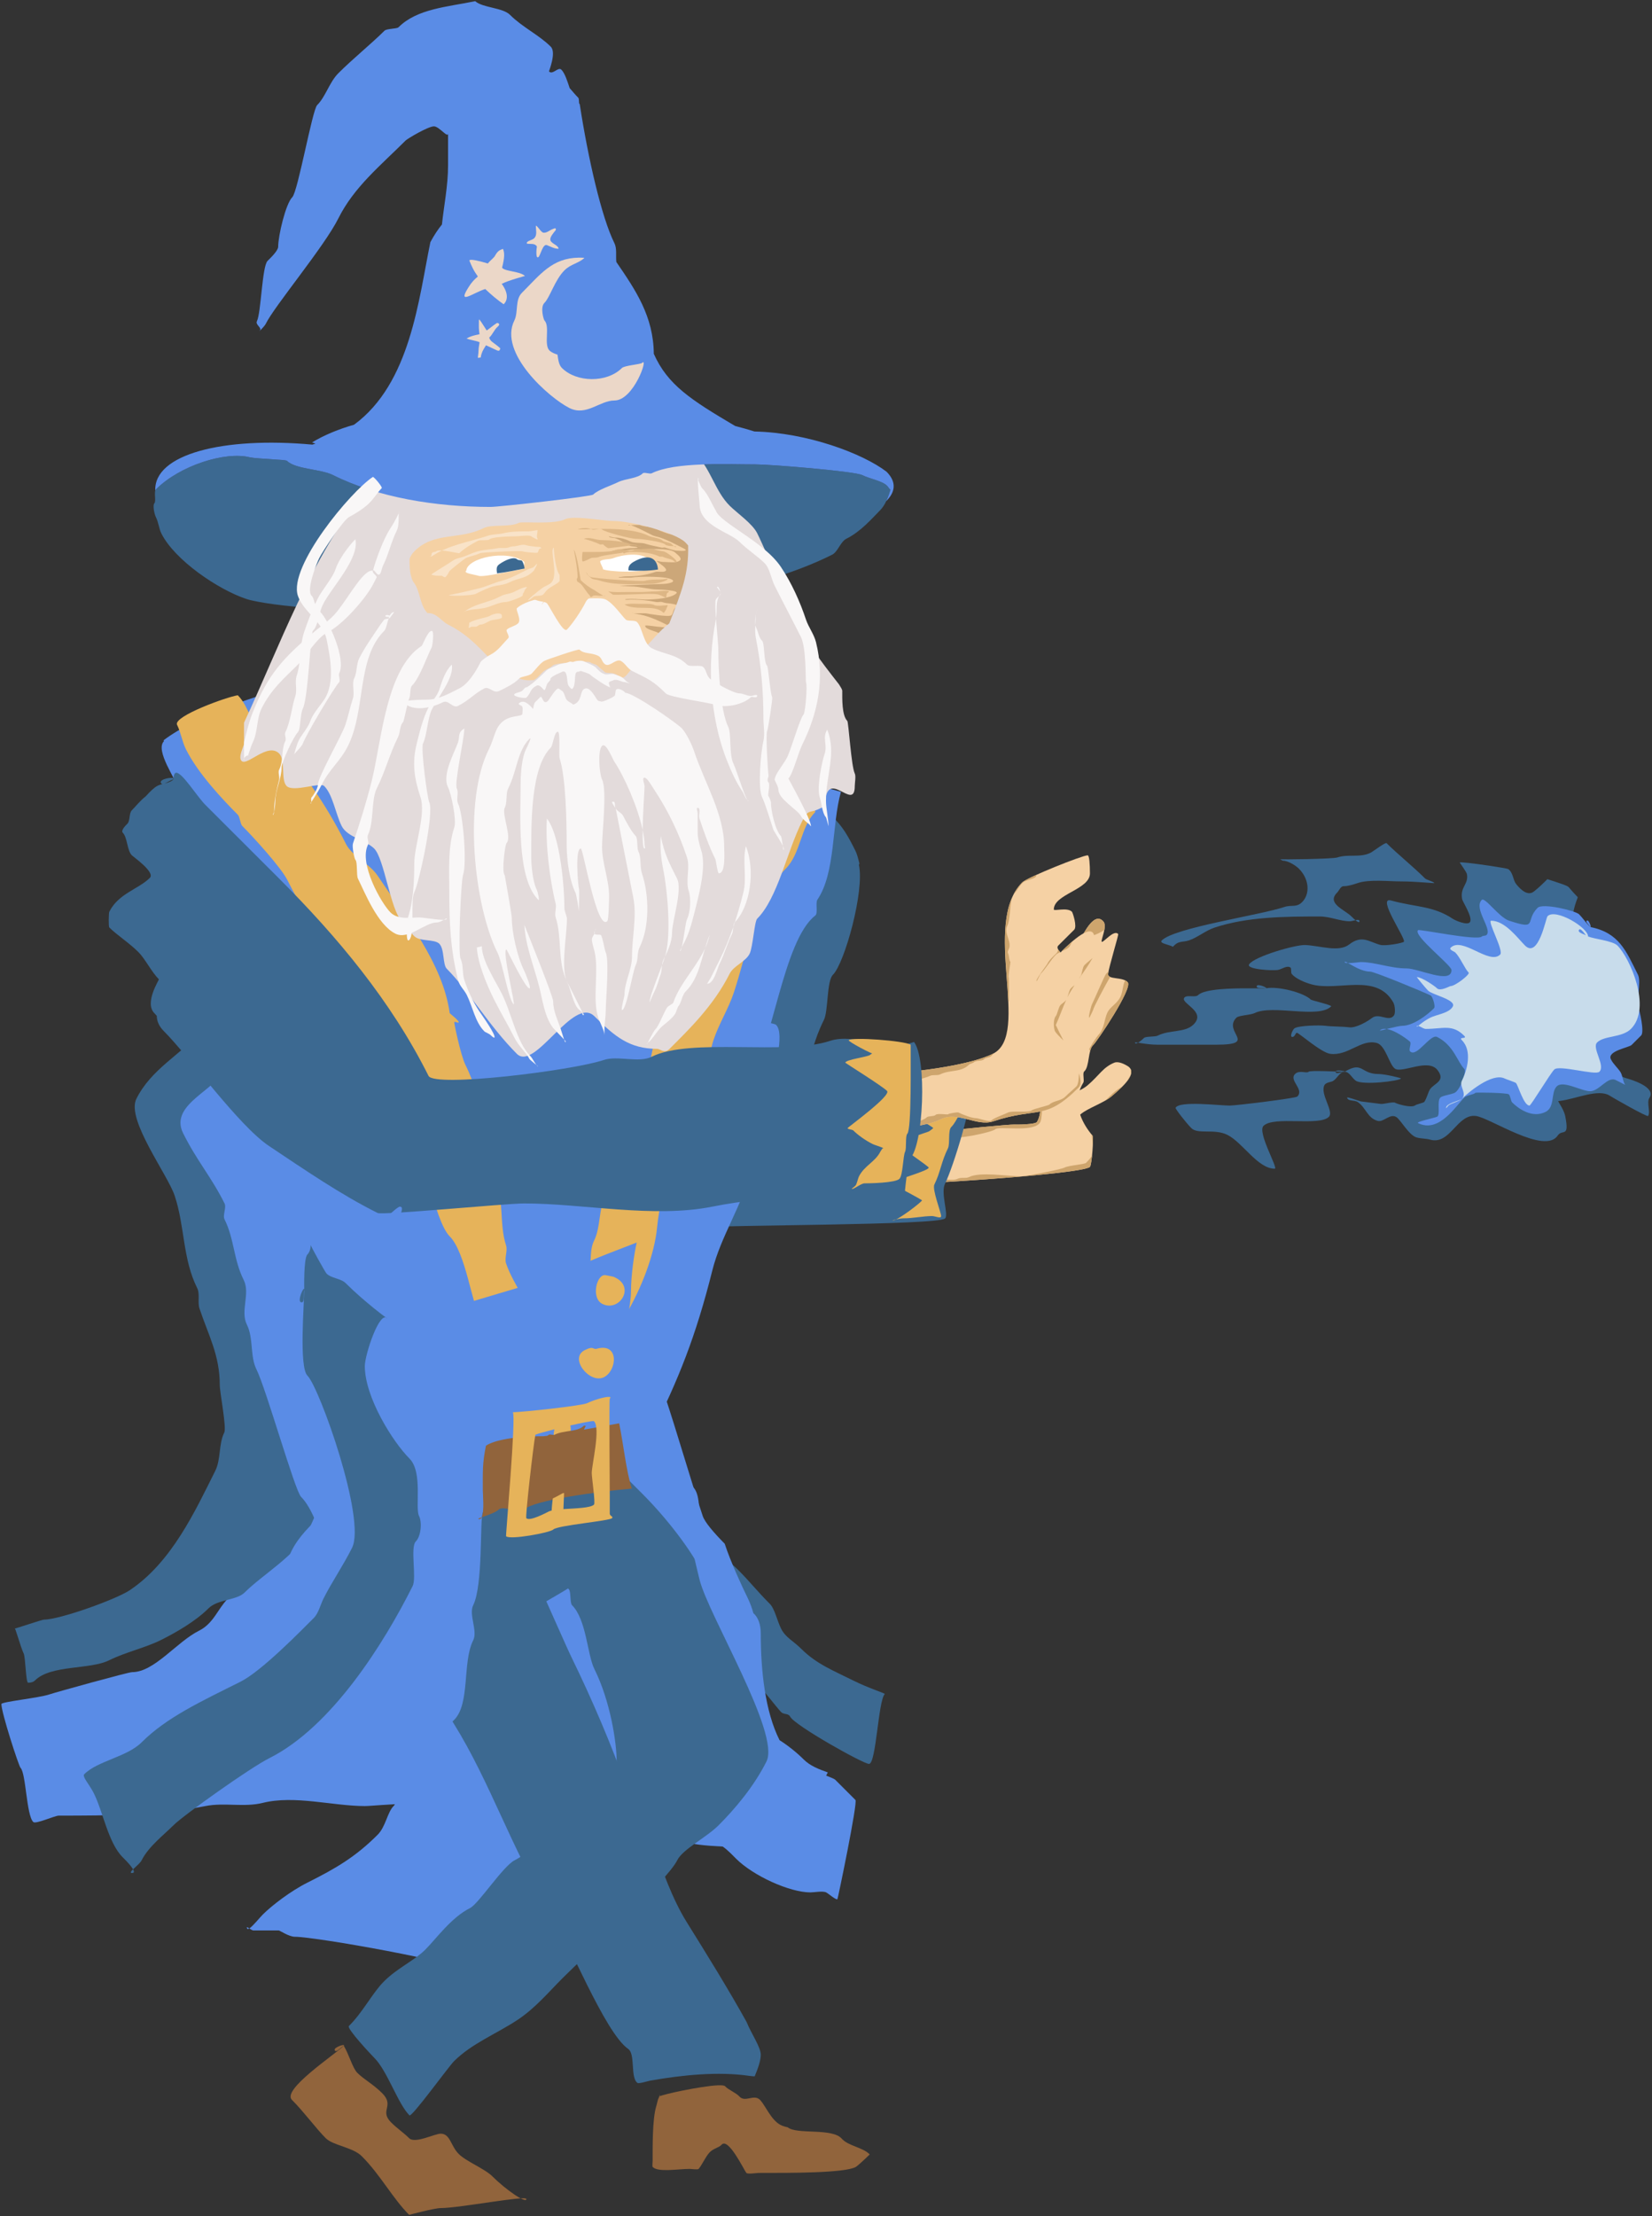 <?xml version="1.0" encoding="UTF-8" standalone="no"?>
<!-- Created with Inkscape (http://www.inkscape.org/) -->

<svg
   xmlns:dc="http://purl.org/dc/elements/1.1/"
   xmlns:cc="http://creativecommons.org/ns#"
   xmlns:rdf="http://www.w3.org/1999/02/22-rdf-syntax-ns#"
   xmlns:svg="http://www.w3.org/2000/svg"
   xmlns="http://www.w3.org/2000/svg"
   xmlns:sodipodi="http://sodipodi.sourceforge.net/DTD/sodipodi-0.dtd"
   xmlns:inkscape="http://www.inkscape.org/namespaces/inkscape"
   width="595.949"
   height="799.364"
   id="svg2"
   version="1.1"
   inkscape:version="0.91 r13725"
   sodipodi:docname="wizard.svg"
   inkscape:export-filename="/home/substack/media/vector/wizard.png"
   inkscape:export-xdpi="60.41"
   inkscape:export-ydpi="60.41">
  <rect width="100%" height="100%" fill="#333333" stroke="none"/>
  <defs
     id="defs4" />
  <sodipodi:namedview
     id="base"
     pagecolor="#ffffff"
     bordercolor="#666666"
     borderopacity="1.0"
     inkscape:pageopacity="0.0"
     inkscape:pageshadow="2"
     inkscape:zoom="0.43476563"
     inkscape:cx="291.64367"
     inkscape:cy="413.58738"
     inkscape:document-units="px"
     inkscape:current-layer="layer1"
     showgrid="false"
     inkscape:window-width="1364"
     inkscape:window-height="766"
     inkscape:window-x="1"
     inkscape:window-y="1"
     inkscape:window-maximized="0"
     fit-margin-top="0"
     fit-margin-left="0"
     fit-margin-right="0"
     fit-margin-bottom="0" />
  <g
     inkscape:label="Layer 1"
     inkscape:groupmode="layer"
     id="layer1"
     transform="translate(-138.655,-36.369)">
    <path
       style="fill:#3c6991;fill-opacity:1;stroke:#ffffff;stroke-width:1px;stroke-linecap:butt;stroke-linejoin:miter;stroke-opacity:0"
       d="m 411.482,643.32 c 0.271,1.084 1.897,2.982 0.813,3.253 -1.084,0.271 -1.813,-3.753 -0.813,-3.253 0.83,0.415 7.69,9.316 8.945,10.572 0.963,0.963 2.645,0.412 3.253,1.626 1.59,3.179 26.406,17.077 28.462,17.077 2.603,0 3.31,-22.827 5.692,-25.209 0.243,-0.243 -5.794,-2.084 -11.385,-4.879 -6.887,-3.443 -13.204,-5.885 -18.704,-11.385 -2.913,-2.913 -5.704,-4.089 -7.319,-7.319 -1.413,-2.826 -2.288,-7.167 -4.066,-8.945 -4.471,-4.471 -7.346,-8.16 -11.385,-12.198 -2.457,-2.457 -5.423,-4.745 -8.945,-6.506 -0.667,-0.334 -4.066,-2.482 -4.066,-2.44 0,1.869 3.728,6.643 4.879,8.945 1.549,3.097 2.164,8.118 3.253,11.385 0.92,2.759 -0.467,7.199 0.813,9.758 3.897,7.794 3.51,12.455 10.572,19.517 z"
       id="path7392"
       inkscape:connector-curvature="0" />
    <path
       style="fill:#3c6991;fill-opacity:1;stroke:#ffffff;stroke-width:1px;stroke-linecap:butt;stroke-linejoin:miter;stroke-opacity:0"
       d="m 666.414,347.441 c -0.569,-0.036 -1,-0.043 -1.191,-0.005 -0.028,0.006 2.462,3.457 2.603,4.166 0.743,3.749 -2.591,4.635 -1.697,9.141 0.183,0.922 3.909,6.569 2.8,8.228 -0.874,1.306 -5.264,-0.582 -6.084,-1.131 -7.215,-4.827 -13.268,-4.171 -22.431,-6.686 -5.191,-1.425 5.438,13.765 4.695,14.876 -0.328,0.491 -6.699,1.653 -8.561,1.141 -4.091,-1.123 -6.6,-3.694 -11.183,-0.142 -3.752,2.908 -10.406,0.463 -15.789,0.198 -3.575,-0.176 -18.427,4.146 -20.298,6.943 -1.259,1.882 8.73,2.374 10.366,2.05 1.504,-0.298 3.251,-1.732 4.525,-0.88 0.429,0.287 0.112,1.84 0.44,2.263 1.404,1.811 4.948,3.206 7.209,3.826 9.509,2.61 23.316,-4.277 29.441,6.482 0.719,1.263 0.774,3.936 0.306,4.635 -1.803,2.696 -5.344,-1.046 -7.985,1.001 -1.655,1.283 -5.787,3.67 -8.15,3.37 -2.748,-0.348 -6.111,-0.227 -8.889,-0.579 -1.838,-0.233 -9.573,-0.102 -10.961,0.974 -0.662,0.513 -1.899,3.322 -0.567,3.057 0.862,-0.171 0.87,-1.358 1.471,-1.477 0.589,-0.117 8.752,7.164 12.072,7.584 6.451,0.817 11.148,-5.457 16.786,-3.91 3.155,0.866 4.487,7.885 6.54,9.259 2.61,1.746 11.967,-3.847 15.325,0.485 3.134,4.043 -1.193,4.72 -2.711,6.988 -0.624,0.933 -1.063,3.051 -2.035,4.504 -0.216,0.323 -2.798,0.869 -3.269,1.235 -1.429,1.107 -6.654,-0.526 -7.231,-0.912 -0.7,-0.469 -4.217,0.54 -5.177,0.418 l -7.2,-0.91 c -0.274,-0.035 -5.055,-1.79 -4.968,-1.352 0.269,1.356 2.672,0.802 3.821,1.571 3.001,2.007 3.446,5.772 7.213,6.806 2.135,0.586 4.506,-2.861 6.76,-1.353 1.591,1.065 4.554,6.588 7.325,7.348 1.576,0.433 3.261,0.34 4.859,0.778 7.24,1.987 9.691,-9.404 16.48,-8.545 5.101,0.646 24.816,14.083 29.519,7.053 1.67,-2.496 4.307,1.062 2.711,-6.988 -0.424,-2.14 -2.211,-4.672 -2.562,-5.417 0.093,-0.009 0.192,-0.029 0.285,-0.039 0.009,0.007 0.022,-0.005 0.031,0.003 6.16,-0.696 14.238,-4.65 18.404,-1.863 0.837,0.56 13.407,7.733 13.73,7.251 0.955,-1.428 -0.615,-4.91 0.479,-6.545 2.636,-3.94 -7.013,-6.703 -8.443,-7.096 -3.803,-1.044 -7.143,-5.469 -9.233,-8.165 -2.173,-2.803 1.013,-7.597 1.585,-9.683 0.602,-2.194 -2.949,-4.87 -2.145,-7.797 1.467,-5.343 2.46,-10.872 3.863,-15.986 0.416,-1.517 -1.027,-5.129 -1.784,-6.105 -0.735,-0.948 -0.035,-3.004 -0.77,-3.952 -2.561,-3.304 -7.705,-0.259 -10.045,-3.277 -1.407,-1.815 -0.535,-6.024 1.134,-10.285 -1.091,-1.125 -2.186,-2.341 -3.303,-3.66 -0.498,-0.588 -3.903,-1.62 -7.665,-2.861 -1.555,1.548 -3.117,3.088 -4.918,4.485 -2.568,1.99 -5.567,-1.727 -6.414,-2.82 -1.089,-1.405 -1.022,-4.11 -2.821,-5.313 -0.457,-0.306 -12.312,-2.132 -16.296,-2.384 z"
       id="path7045"
       inkscape:connector-curvature="0" />
    <path
       style="fill:#f5d1a4;fill-opacity:1;stroke:#ffffff;stroke-width:1px;stroke-linecap:butt;stroke-linejoin:miter;stroke-opacity:0"
       d="m 534.723,367.75 c -3.644,0.269 -7.531,10.367 -7.794,10.799 -2.642,4.345 -2.859,10.703 -6,13.362 -0.752,0.637 -3.681,35.49 -7.306,38.559 -0.392,0.332 1.438,6.754 -0.876,10.558 -0.608,1 -7.697,0.992 -8.232,0.948 -1.273,-0.106 -22.325,1.895 -23.008,2.168 -1.83,0.733 -5.586,1.983 -7.52,1.822 -2.604,-0.216 -10.34,1.228 -11.605,2.299 -0.558,0.472 -1.44,0.538 -2.26,0.408 l -7.99,15.047 c 10.604,0.494 76.481,-3.728 79.68,-6.437 0.719,-0.609 1.467,-10.714 0.94,-11.336 -1.752,-2.069 -3.448,-4.653 -4.425,-7.516 0.063,-0.055 0.107,-0.12 0.171,-0.174 2.619,-2.217 8.291,-4.039 11.133,-6.446 3.829,-3.243 9.844,-8.473 5.798,-10.933 -1.033,-0.628 -3.267,-1.823 -4.791,-1.213 -4.07,1.63 -5.529,4.683 -9.646,8.168 -0.888,0.752 -1.868,1.317 -2.846,1.802 0.309,-0.912 0.737,-1.831 1.294,-2.746 0.496,-0.815 -0.365,-3.455 0.336,-4.049 1.958,-1.658 1.321,-7.894 3.235,-9.515 1.228,-1.04 14.321,-20.461 12.476,-22.64 -1.776,-2.097 -7.268,-0.841 -7.086,-3.034 0.177,-2.133 3.848,-14.125 3.638,-14.374 -1.537,-1.815 -5.47,3.32 -5.937,2.769 -0.44,-0.52 2.096,-5.526 0.604,-7.287 -0.632,-0.746 -1.311,-1.061 -1.986,-1.011 z m -74.6,80.924 0.708,-1.352 c -4.205,-0.349 -2.651,1.046 -0.708,1.352 z"
       id="path6999"
       inkscape:connector-curvature="0" />
    <path
       style="fill:#cea56d;fill-opacity:1;stroke:#ffffff;stroke-width:1px;stroke-linecap:butt;stroke-linejoin:miter;stroke-opacity:0"
       d="m 534.719,367.75 c -2.328,0.172 -4.732,4.326 -6.25,7.438 3.081,-0.998 6.214,-1.633 8.594,-3.469 0.204,-1.165 0.216,-2.308 -0.344,-2.969 -0.632,-0.746 -1.325,-1.05 -2,-1 z m 3.844,18.969 c -0.344,0.335 -0.661,0.661 -0.906,0.906 -0.457,0.457 -4.302,9.449 -5.188,11.219 -0.15,0.3 -1.32,4.594 -0.875,4.594 0.12,0 1.438,-2.785 1.438,-2.875 0,-0.684 4.268,-8.643 6.094,-11.844 -0.476,-0.223 -0.762,-0.539 -0.719,-1.062 0.017,-0.205 0.082,-0.57 0.156,-0.938 z m 5.969,3.25 c -0.912,1.849 -0.792,4.147 -1.719,6 -1.206,2.412 -3.63,3.541 -4.594,5.469 -1.315,2.63 -1.019,5.925 -3.438,8.344 -0.349,0.349 -3.422,4.922 -3.188,5.156 0.111,0.111 0.222,0.353 0.312,0.625 0.248,-0.968 0.561,-1.799 1.094,-2.25 1.228,-1.04 14.345,-20.446 12.5,-22.625 -0.25,-0.296 -0.597,-0.537 -0.969,-0.719 z M 516.75,420.406 c -0.945,5.09 -2.002,9.112 -3.125,10.062 -0.392,0.332 1.438,6.759 -0.875,10.562 -0.608,1 -7.684,0.982 -8.219,0.938 -1.273,-0.106 -22.348,1.914 -23.031,2.188 -0.139,0.056 -0.341,0.127 -0.5,0.188 -0.246,0.716 -0.234,1.423 0.281,1.938 1.492,1.492 15.382,-1.569 16.406,-2.594 1.246,-1.246 12.718,1.095 15.812,-2 1.244,-1.244 0.631,-4.137 1.438,-5.75 0.98,-1.96 3.346,-12.245 2.281,-14.375 -0.113,-0.226 -0.276,-0.649 -0.469,-1.156 z m 29.719,1.469 c 0.064,0.35 0.094,0.72 0.094,1.125 0,0.15 0.077,0.775 0.031,1.031 0.26,-0.789 0.257,-1.517 -0.125,-2.156 z m 0.031,2.344 c -0.444,0.486 -0.848,1.355 -1.312,2.188 0.586,-0.748 1.046,-1.486 1.312,-2.188 z m -3,4.062 c -2.28,1.199 -4.482,3.406 -6.125,5.062 0.845,-0.487 1.62,-0.997 2.25,-1.531 1.209,-1.024 2.616,-2.261 3.875,-3.531 z m -12.562,8.375 c -0.211,0.117 -0.433,0.235 -0.625,0.375 0.213,-0.125 0.4,-0.251 0.625,-0.375 z m 1.5,8.875 c 0.207,1.359 0.331,2.855 0.438,4.125 0.092,-1.9 0.072,-3.485 -0.125,-3.719 -0.109,-0.128 -0.205,-0.274 -0.312,-0.406 z m 0.156,7.688 c -0.633,1.035 -1.742,2.179 -2.125,2.562 -0.607,0.607 -6.128,0.892 -7.781,1.719 -1.518,0.759 -13.994,3.156 -15.812,3.156 -4.744,0 -14.641,-1.742 -18.688,0.281 -1.138,0.569 -2.863,0.009 -4.031,0.594 -2.179,1.089 -6.003,-0.763 -8.25,1.375 23.024,-1.288 53.74,-3.79 55.906,-5.625 0.287,-0.243 0.568,-2.003 0.781,-4.062 z"
       id="path7446"
       inkscape:connector-curvature="0" />
    <path
       style="fill:#3c6991;fill-opacity:1;stroke:#ffffff;stroke-width:0.91px;stroke-linecap:butt;stroke-linejoin:miter;stroke-opacity:0"
       d="m 428.375,326.656 c -13.615,9.678 -31.531,37.173 -31.531,50.75 L 375.688,431.875 c 0.047,0.106 0.107,0.209 0.156,0.312 -1.773,0.336 -3.664,0.484 -5.938,0.25 -1.96,-0.201 -3.58,-1.172 -5.438,-1.906 -2.622,-1.037 -7.183,-0.607 -9.781,-0.344 -2.05,0.208 -4.393,-0.037 -6.75,-0.625 -3.841,17.872 -3.977,39.78 -2.562,54.312 0.093,0.953 38.37,-4.493 42.219,-4.75 14.072,-0.941 89.46,-0.807 92,-3.281 1.361,-1.326 -1.67,-9.131 -0.062,-12.438 3.226,-6.633 9.881,-28.864 9.375,-34.062 -0.062,-0.633 -0.461,-0.923 -1.094,-1 -1.897,-0.232 -5.801,1.44 -8.094,1.594 -3.704,0.248 -16.112,-0.869 -18.406,0.281 -4.408,2.211 -14.023,3.809 -19.219,4.156 -1.334,0.089 -6.095,0.171 -11.781,0.281 0.81,-1.95 1.597,-3.788 2.312,-5.219 1.82,-3.64 0.301,-10.062 -0.469,-15.781 0.816,-2.588 1.801,-5.571 3.719,-9.406 1.607,-3.215 0.979,-14.01 3.25,-16.281 4.239,-4.239 11.475,-30.33 9.375,-39.656 0.061,-0.148 0.127,-0.326 0.188,-0.469 -0.474,-1.979 -0.945,-3.609 -1.438,-4.594 -2.731,-5.463 -4.532,-8.594 -8.125,-12.188 -0.909,-0.909 -3.966,-1.529 -4.875,-2.438 -1.177,-1.177 -4.108,-0.936 -5.875,-1.969 z"
       id="path6642"
       inkscape:connector-curvature="0" />
    <path
       style="fill:#e6b35a;fill-opacity:1;stroke:#ffffff;stroke-width:1px;stroke-linecap:butt;stroke-linejoin:miter;stroke-opacity:0"
       d="m 472.878,435.547 c 0.542,0 1.626,-0.542 1.626,0 0,0.542 -2.01,0.383 -1.626,0 0.03,-0.03 2.745,-0.559 3.253,-0.813 2.076,-1.038 6.549,-0.813 8.945,-0.813 1.545,0 3.253,-0.548 3.253,-0.407 0,0.65 -2.947,3.455 -3.659,4.879 -0.746,1.493 -1.77,3.396 -2.846,4.473 -1.262,1.262 -0.377,6.039 -1.22,7.725 -2.378,4.755 -2.695,8.643 -4.879,13.011 -0.873,1.747 2.44,10.163 2.44,11.385 0,1.084 -2.169,0 -3.253,0 -3.255,0 -6.807,0.813 -10.165,0.813 -1.849,0 -4.506,0.813 -4.066,0.813 1.853,0 10.879,-7.011 10.572,-7.319 -0.246,-0.246 -6.674,-3.744 -8.132,-4.473 -0.423,-0.212 -3.428,-1.452 -3.253,-1.626 1.122,-1.122 13.824,-4.488 13.824,-5.692 0,-0.377 -10.416,-7.569 -10.572,-7.725 -1.601,-1.601 9.86,-4.93 10.572,-5.286 0.36,-0.18 1.626,-1.199 1.626,-1.22 0,-0.509 -10.941,-6.136 -9.352,-7.725 0.583,-0.583 6.237,0 6.912,0 z"
       id="path7425"
       inkscape:connector-curvature="0" />
    <path
       style="fill:#f5d1a4;fill-opacity:1;stroke:#ffffff;stroke-width:1px;stroke-linecap:butt;stroke-linejoin:miter;stroke-opacity:0"
       d="m 531.031,344.875 c -1.947,0 -21.782,7.938 -23.594,9.75 -14.904,14.904 3.327,54.868 -10.562,61.812 -8.784,4.392 -29.941,6.884 -40.656,7.312 l -6.531,23.594 c 0.67,0.335 5.013,-1.678 6.531,-2.438 1.301,-0.651 3.574,0.651 4.875,0 5.296,-2.648 11.789,-2.238 17.062,-4.875 5.942,-2.971 12.891,2.755 18.719,0.812 16.236,-5.412 18.67,0.018 30.906,-12.219 2.955,-2.955 -4.316,-13.978 -8.25,-22.531 1.415,-3.103 2.749,-7.123 4.188,-10 2.606,-5.212 7.128,-10.194 9.75,-15.438 0.602,-1.205 0,-4.311 0,-5.688 0,-6.904 -8.691,1.4 -12.25,4.938 -0.889,-0.982 -1.454,-1.828 -0.781,-2.5 l 5.719,-5.688 c 1.151,-1.151 -0.508,-6.196 -0.812,-6.5 -1.69,-1.69 -6.531,-0.117 -6.531,-0.812 0,-5.591 13.031,-7.13 13.031,-13.031 0,-3.12 -0.224,-6.5 -0.812,-6.5 z"
       id="path6970"
       inkscape:connector-curvature="0" />
    <path
       style="fill:#5a8ce6;fill-opacity:1;stroke:#ffffff;stroke-width:1px;stroke-linecap:butt;stroke-linejoin:miter;stroke-opacity:0"
       d="m 327,503.688 c -0.129,0.015 -0.242,0.05 -0.375,0.094 -0.092,0.321 -0.194,0.647 -0.281,0.969 0.52,0.995 2.274,2.503 2.562,3.656 0.208,0.832 -1.515,0.742 -2.281,1.125 -0.522,0.261 -1.046,0.487 -1.562,0.719 -4.298,22.02 0.406,45.722 0.406,68.281 0,26.651 -3.614,58.188 4.594,82.812 7.635,22.904 38.208,30.604 55.188,39.094 2.188,1.094 7.777,1.657 14.125,1.969 1.818,1.234 3.851,3.414 4.781,4.344 6.189,6.189 19.347,12.188 26.844,12.188 1.377,0 4.483,-0.602 5.688,0 0.818,0.409 3.62,2.88 4.062,2.438 0.168,-0.168 7.383,-34.898 6.5,-35.781 l -7.312,-7.312 c -0.298,-0.298 -1.625,-0.843 -3.25,-1.469 0.188,-0.387 0.396,-0.776 0.594,-1.156 -3.222,-1.146 -6.364,-2.333 -8.719,-4.688 -2.406,-2.406 -5.537,-4.93 -8.688,-6.938 -5.241,-10.426 -6.781,-25.111 -6.781,-38.594 0,-2.921 -0.877,-5.729 -2.656,-7.188 -0.555,-2.014 -1.28,-3.966 -2.219,-5.844 -1.705,-3.41 -6.071,-12.863 -8.125,-19.219 -4.145,-4.202 -7.202,-7.823 -7.938,-10.031 -4.856,-14.569 -9.027,-29.456 -13.781,-43.719 -2.527,-7.581 -0.838,-22.682 -5.75,-27.594 -6.196,-6.196 -38.063,-3.5 -40.25,-4.594 -1.874,-0.937 -3.441,-3.794 -5.375,-3.562 z m -1.938,6.562 c 0.36,-1.847 0.786,-3.679 1.281,-5.5 -0.123,-0.235 -0.179,-0.458 -0.125,-0.625 l -15.062,12.406 c 4.517,-3.024 9.098,-4.123 13.906,-6.281 z m -13.906,6.281 c -1.369,0.916 -2.73,2.012 -4.094,3.375 l 4.094,-3.375 z m 15.062,-12.406 0.406,-0.344 c -0.232,0.077 -0.359,0.199 -0.406,0.344 z"
       id="path6914"
       inkscape:connector-curvature="0" />
    <path
       style="fill:#5a8ce6;fill-opacity:1;stroke:#ffffff;stroke-width:1px;stroke-linecap:butt;stroke-linejoin:miter;stroke-opacity:0"
       d="m 242.659,504.941 c -3.488,-2.656 -9.21,-3.432 -14.951,8.05 -2.154,4.307 9.468,35.919 11.5,37.951 0.813,0.813 0,6.773 0,8.05 0,20.277 -4.62,40.271 -18.401,54.052 -3.555,3.555 -5.083,8.867 -10.35,11.5 -8.113,4.056 -16.106,14.951 -24.151,14.951 -1.394,0 -27.261,7.17 -29.901,8.05 -3.852,1.284 -17.251,2.637 -17.251,3.45 0,3.124 6.26,22.361 6.9,23.001 2,2 2.094,17.045 4.6,19.551 0.873,0.873 7.741,-2.3 9.2,-2.3 17.344,0 36.059,-0.082 52.902,-3.45 6.824,-1.365 13.967,0.533 20.701,-1.15 11.444,-2.861 25.364,1.15 36.801,1.15 4.115,0 27.601,-2.91 27.601,2.3 0,2.3 0,-4.6 0,-6.9 0,-6.588 -1.15,-13.34 -1.15,-19.551 0,-13.453 -2.535,-28.543 -5.75,-41.402 -1.04,-4.159 -3.767,-7.333 -4.6,-11.5 -4.702,-23.51 -13.891,-75.994 -28.751,-90.854 -2.265,-2.265 -4.918,-4.918 -6.9,-6.9 -0.754,-0.754 -4.024,-0.574 -4.6,-1.15 -1.818,-1.818 -0.879,-6.9 -3.45,-6.9 -1.167,0 2.175,6.9 -2.3,6.9"
       id="path6899"
       inkscape:connector-curvature="0" />
    <path
       style="fill:#3c6991;fill-opacity:1;stroke:#ffffff;stroke-width:1px;stroke-linecap:butt;stroke-linejoin:miter;stroke-opacity:0"
       d="m 212.246,407.491 c -8.699,9.512 -19.011,14.438 -24.396,25.209 -3.738,7.476 11.239,27.21 13.824,34.968 3.678,11.033 2.82,22.717 8.132,33.341 1.033,2.067 0.071,5.094 0.813,7.319 3.225,9.674 7.319,16.814 7.319,27.649 0,2.62 2.503,15.323 1.626,17.077 -2.081,4.162 -1.176,9.671 -3.253,13.824 -7.182,14.364 -15.681,32.952 -30.902,43.1 -4.882,3.255 -25.198,10.572 -30.902,10.572 -0.601,0 -10.572,3.329 -10.572,3.253 0,-1.298 2.183,6.805 3.253,8.945 0.69,1.381 0.756,10.572 1.626,10.572 0.857,0 1.833,-0.207 2.44,-0.813 5.743,-5.743 19.833,-3.817 26.836,-7.319 5.72,-2.86 13.012,-4.473 18.704,-7.319 5.304,-2.652 12.416,-6.724 17.077,-11.385 3.307,-3.307 10.168,-2.85 13.011,-5.692 6.541,-6.541 18.477,-13.372 22.77,-21.957 8.869,-17.737 13.089,-40.428 6.506,-60.177 -2.239,-6.717 -7.432,-13.238 -10.572,-19.517 -2.204,-4.409 -2.549,-10.9 -4.066,-15.451 -4.736,-14.207 -11.18,-29.679 -17.89,-43.1 -5.277,-10.553 7.149,-23.923 5.692,-26.836 -2.598,-5.196 -12.168,-10.127 -17.077,-16.264 z"
       id="path7356"
       inkscape:connector-curvature="0" />
    <path
       style="fill:#5a8ce6;fill-opacity:1;stroke:#ffffff;stroke-width:1px;stroke-linecap:butt;stroke-linejoin:miter;stroke-opacity:0"
       d="m 203.562,301.125 c -1.915,0.047 -3.896,0.709 -5.75,2.562 -3.37,3.37 4.594,14.114 4.594,16.094 0,0.454 20.066,36.159 23,39.094 3.09,3.09 6.275,5.589 9.625,7.75 -0.186,0.051 -0.353,0.143 -0.438,0.312 -0.082,0.164 -0.077,0.306 -0.062,0.438 0.722,0.355 1.408,0.8 2.125,1.156 0.551,0.128 1.112,0.235 1.625,0.375 0.115,0.136 0.297,0.231 0.531,0.281 -0.746,-0.075 -1.463,-0.312 -2.156,-0.656 -1.094,-0.254 -2.057,-0.56 -2.125,-1.156 -0.349,-0.171 -0.702,-0.317 -1.062,-0.438 -7.204,-2.401 -16.47,6.095 -19.562,9.188 -2.948,2.948 1.85,9.65 -1.156,12.656 -1.527,1.527 -5.226,11.392 -3.438,14.969 2.912,5.825 9.188,9.2 9.188,18.375 0,6.805 -19.196,12.171 -13.781,23 5.105,10.211 10.021,15.479 14.938,25.312 0.767,1.533 -0.767,4.217 0,5.75 3.547,7.093 3.201,14.434 6.906,21.844 2.46,4.92 -1.304,11.205 1.156,16.125 2.444,4.887 1.086,11.39 3.438,16.094 3.48,6.961 13.859,43.765 16.094,46 7.949,7.949 12.05,35.019 14.969,37.938 2.851,2.851 20.688,37.125 20.688,40.25 0,0.488 4.419,7.113 3.469,8.062 -3.892,3.892 -2.653,22.215 -5.75,25.312 -2.254,2.254 -2.802,7.396 -5.75,10.344 -7.935,7.935 -15.003,12.095 -25.312,17.25 -6.113,3.057 -12.906,8.313 -16.094,11.5 -1.227,1.227 -3.594,4.234 -4.875,5.031 0.534,0.335 1.142,0.719 1.406,0.719 l 9.219,0 c 0.327,0 3.705,2.281 5.75,2.281 7.655,0 59.952,9.358 63.25,12.656 2.012,2.012 6.546,-2.642 8.031,-1.156 0.757,0.757 4.648,2.285 6.906,1.156 27.44,-13.72 99.907,-70.436 81.656,-106.938 -3.079,-6.157 -0.33,-15.659 -3.438,-21.875 -4.495,-8.989 -12.73,-16.167 -18.406,-21.844 -5.081,-5.081 -13.545,-35.034 -9.219,-43.688 9.67,-19.339 15.921,-34.84 21.875,-58.656 3.072,-12.288 10.724,-23.425 13.781,-35.656 2.482,-9.927 3.688,-21.408 6.906,-31.062 1.523,-4.57 5.575,-18.581 2.312,-21.844 -1.404,-1.404 -27.398,-3.438 -31.062,-3.438 -39.525,0 -78.799,-8.728 -113.375,-23.781 -0.477,-2.215 -1.023,-4.319 -1.625,-6.125 -5.361,-16.084 -14.959,-33.366 -27.594,-46 -0.62,-0.62 -26.469,-32.146 -26.469,-23 0,4.541 3.322,1.271 0,4.594 l -5.75,-4.594 c -1.138,0.216 -4.973,-2.666 -9.188,-2.562 z m 25.031,430.812 c -0.473,-0.296 -0.875,-0.564 -0.875,-0.438 0,0.72 0.343,0.768 0.875,0.438 z m 10.812,-362.75 c 0.012,0.007 0.019,0.025 0.031,0.031 -0.078,0.008 -0.139,0.031 -0.219,0.031 0.093,0 0.135,-0.041 0.188,-0.062 z"
       id="path6884"
       inkscape:connector-curvature="0" />
    <path
       style="fill:#5a8ce6;fill-opacity:1;stroke:#ffffff;stroke-width:1px;stroke-linecap:butt;stroke-linejoin:miter;stroke-opacity:0"
       d="m 253.104,283.807 c -2.907,-0.302 -5.596,-0.318 -7.8,0.108 -12.699,2.454 -35.919,10.602 -47.668,19.477 6.775,9.082 10.828,14.592 22.421,22.43 9.359,6.328 14.247,18.978 23.357,25.138 6.755,4.567 7.62,15.071 13.736,19.207 16.63,11.244 32.031,41.529 48.713,52.808 2.982,2.017 3.963,6.998 6.946,9.015 23.28,15.74 39.548,39.796 63.372,55.904 2.898,1.959 5.001,5.467 7.493,8.204 0.465,-0.993 0.96,-1.974 1.43,-2.964 3.477,-13.795 16.203,-47.868 20.814,-54.689 1.962,-2.902 0.643,-8.336 2.616,-11.255 8.713,-12.886 12.564,-51.645 24.241,-60.605 1.03,-0.79 -0.005,-4.583 0.75,-5.701 6.619,-9.79 5.129,-26.986 8.494,-38.912 -11.72,-3.409 -23.474,-4.884 -30.932,-2.306 -4.898,1.693 -6.9,8.891 -13.049,11.016 -3.561,1.231 -9.337,1.037 -12.005,3.085 -12.95,9.938 -17.363,19.222 -41.855,9.557 -14.481,-5.714 -22.461,-17.973 -33.465,-27.603 -3.593,-3.144 -8.068,-5.178 -10.5,-8.348 -3.708,-4.832 -10.369,-6.798 -13.642,-11.062 -0.298,-0.388 -3.9,-7.082 -5.101,-5.305 -0.009,0.012 -0.027,0.015 -0.035,0.027 -0.951,-0.015 -16.444,-5.992 -28.33,-7.227 z"
       id="path6485"
       inkscape:connector-curvature="0"
       inkscape:transform-center-x="21.188128"
       inkscape:transform-center-y="61.879596" />
    <path
       style="fill:#3c6991;fill-opacity:1;stroke:#ffffff;stroke-width:0.785px;stroke-linecap:butt;stroke-linejoin:miter;stroke-opacity:0"
       d="m 228.795,201.331 c -8.836,-2.252 -25.291,2.945 -33.838,11.492 -0.942,0.942 0.144,4.325 -0.638,5.108 -0.589,0.589 -0.089,3.653 0.638,5.108 0.863,1.727 1.052,4.019 1.915,5.746 4.784,9.567 20.39,20.204 30.645,23.622 7.508,2.503 43.645,6.154 49.16,0.638 0.872,-0.872 4.236,-0.405 5.108,-1.277 1.485,-1.485 12.331,-0.839 14.684,-3.192 1.25,-1.25 19.316,-2.954 22.346,-4.469 1.703,-0.851 4.682,0.851 6.384,0 2.527,-1.263 5.609,0.258 8.3,-0.638 12.771,-4.257 39.495,6.384 53.629,6.384 17.294,0 38.051,-6.576 51.714,-13.407 2.044,-1.022 3.019,-4.702 5.108,-5.746 5.355,-2.677 9.311,-7.395 12.13,-10.215 2.875,-2.875 3.831,-7.969 3.831,-7.661 0,0.626 -0.748,-0.748 -1.277,-1.277 -1.776,-1.776 -6.288,-2.506 -8.938,-3.831 -2.82,-1.41 -33.172,-3.831 -38.307,-3.831 -10.702,0 -29.272,-1.006 -37.668,3.192 -0.67,0.335 -2.683,-0.51 -3.192,0 -1.911,1.911 -6.273,1.86 -8.938,3.192 -2.29,1.145 -7.172,2.703 -8.938,4.469 -0.748,0.748 -33.996,4.469 -37.03,4.469 -19.731,0 -40.606,-3.384 -56.822,-11.492 -4.491,-2.246 -13.539,-2.047 -16.6,-5.108 -0.515,-0.515 -10.429,-0.681 -13.407,-1.277 z"
       id="path5390"
       inkscape:connector-curvature="0" />
    <path
       style="fill:#f5d1a4;fill-opacity:1;stroke:#ffffff;stroke-width:0.785px;stroke-linecap:butt;stroke-linejoin:miter;stroke-opacity:0"
       d="m 319.698,201.148 c -7.56,0.278 -33.149,9.867 -39.728,23.024 -1.027,2.053 -1.492,4.475 -2.257,6.772 -2.354,7.063 4.301,31.412 6.772,38.825 1.33,3.989 6.296,7.437 9.48,9.029 2.213,1.107 10.222,10.512 11.286,12.641 3.919,7.839 9.633,21.771 17.607,27.087 3.991,2.66 8.815,4.633 13.092,6.772 1.715,0.858 3.691,0.328 5.417,0.903 3.443,1.148 9.934,2.106 13.543,0.903 7.252,-2.417 10.264,-8.006 15.349,-13.092 2.84,-2.84 6.24,-5.338 9.029,-8.126 4.317,-4.317 5.614,-17.233 6.772,-23.024 1.505,-7.526 4.127,-14.381 5.417,-22.121 0.952,-5.714 4.034,-11.17 5.417,-16.704 2.675,-10.7 3.59,-27.78 -6.32,-35.213 -11.642,-8.731 -34.763,1.241 -48.757,-2.257 -2.479,-0.62 -13.087,-3.607 -13.995,-4.514 -0.903,-0.903 -4.514,0.903 -5.417,0 -0.343,-0.343 -1.17,-2.134 -2.709,-0.903 -0.588,0.47 0,1.505 0,2.257"
       id="path5189"
       inkscape:connector-curvature="0" />
    <path
       style="fill:#cca779;fill-opacity:1;stroke:#ffffff;stroke-width:0.785px;stroke-linecap:butt;stroke-linejoin:miter;stroke-opacity:0"
       d="m 388.318,231.847 c -0.606,-1.219 -4.447,-1.958 -8.352,-2.934 -2.095,-0.524 -4.116,-1.598 -6.095,-2.257 -1.337,-0.446 -3.033,-0.275 -4.289,-0.903 -0.249,-0.125 -4.289,0.106 -4.289,0 0,-0.896 7.989,3.317 8.578,3.612 0.879,0.439 1.991,0.588 2.934,0.903 2.644,0.881 5.044,2.183 7.449,3.386 0.249,0.124 1.993,0.942 1.806,1.129 -0.477,0.477 -2.017,0.226 -2.709,0.226 -1.452,0 -3.385,-0.677 -4.74,-1.129 -0.406,-0.135 -0.939,0.104 -1.354,0 -1.915,-0.479 -3.811,-0.744 -5.643,-1.354 -1.751,-0.584 -4.004,-0.083 -5.643,-0.903 -1.631,-0.816 -3.566,-1.354 -5.417,-1.354 -0.962,0 -2.257,-0.564 -2.257,-0.451 0,0.527 1.967,0.58 2.257,0.677 2.111,0.704 3.507,1.866 5.192,2.709 0.739,0.369 2.463,0.205 2.934,0.677 0.143,0.143 -2.617,0.226 -2.934,0.226 -0.82,0 -8.476,1.129 -5.643,1.129 2.654,0 5.237,-0.677 7.9,-0.677 2.946,0 12.285,-0.807 14.221,1.129 0.382,0.382 2.593,1.922 1.806,2.709 -1.205,1.205 -3.792,0.677 -5.643,0.677 -1.492,0 -2.724,-0.451 -2.709,-0.451 0.301,0 -0.226,0.527 -0.226,0.226 0,-0.168 0.332,0.107 0.451,0.226 0.224,0.224 3.722,2.372 2.934,3.16 -0.75,0.75 -2.702,0.073 -3.837,0.451 -3.528,1.176 -6.799,1.58 -10.609,1.58 -0.748,0 -1.46,0.226 -2.257,0.226 -0.098,0 -0.451,0.278 -0.451,0.226 0,-0.033 4.481,0.052 4.74,0 2.35,-0.47 13.339,-0.656 14.898,0.903 0.938,0.938 -2.579,1.354 -3.16,1.354 -1.006,0 -15.971,0.622 -16.026,0.677 -0.02,0.02 3.55,0.226 4.063,0.226 3.313,0 6.69,1.129 9.932,1.129 0.291,0 7.651,0.249 6.546,1.354 -1.882,1.882 -8.226,2.257 -11.061,2.257 -1.696,0 -3.432,-0.226 -5.192,-0.226 -0.234,0 -2.468,0.015 -2.257,0.226 0.189,0.189 1.81,0 2.032,0 3.11,0 6.273,0.306 9.255,0.903 0.617,0.123 1.435,-0.199 2.032,0 0.536,0.179 1.629,0.451 2.257,0.451 0.648,0 3.16,0.505 3.16,0.677 0,0.311 -0.777,0.877 -1.129,1.58 -0.441,0.882 -0.35,1.478 -0.903,2.032 -0.827,0.827 -8.222,-0.505 -9.255,-0.677 -0.35,-0.058 -4.966,0.045 -4.966,0 0,-0.188 2.856,0.436 2.934,0.451 3.556,0.711 6.966,2.354 9.932,3.837 0.11,0.055 0.903,0.099 0.903,0.226 0,1.499 -9.029,-0.667 -9.029,0 0,1.389 4.477,1.994 5.417,2.934 1.314,1.314 0.809,1.533 2.709,2.483 2.646,1.323 5.245,-1.82 6.32,-3.612 2.75,-4.584 7.809,-11.327 8.578,-16.704 0.167,-1.17 -0.231,-2.454 0,-3.612 1.064,-5.321 -0.132,-7.515 -4.063,-9.48 -1.109,-0.555 0.36,-1.779 -2.032,-2.257 z"
       id="path5689"
       inkscape:connector-curvature="0" />
    <path
       style="fill:#e6b35a;fill-opacity:1;stroke:#ffffff;stroke-width:1px;stroke-linecap:butt;stroke-linejoin:miter;stroke-opacity:0"
       d="m 202.488,297.708 c 1.428,2.856 1.85,6.139 3.253,8.945 4.397,8.794 13.464,18.343 18.704,23.583 0.76,0.76 0.867,3.306 1.626,4.066 3.819,3.819 13.966,14.921 16.264,19.517 7.339,14.678 17.431,28.357 25.209,43.913 1.951,3.902 8.784,24.234 10.572,26.023 3.61,3.61 7.879,12.252 9.758,17.89 2.77,8.309 7.522,35.171 13.011,40.66 5.789,5.789 8.143,25.22 10.572,27.649 0.334,0.334 -0.845,13.792 0,14.638 0.483,0.483 0.956,0.478 1.626,0.813 5.231,2.522 2.249,35.59 4.066,37.407 1.012,1.012 4.924,-0.429 5.692,-0.813 3.229,-1.615 19.711,-1.007 21.957,-3.253 0.312,-0.312 10.472,-3.212 8.173,-3.212 -0.796,0 1.273,-10.718 4.165,-16.502 3.745,-7.49 2.646,-20.648 6.941,-27.846 6.08,-10.19 10.701,-22.468 11.623,-32.134 1.469,-15.407 8.468,-30.76 15.451,-44.726 3.424,-6.849 2.513,-15.672 4.879,-22.77 2.013,-6.04 5.371,-11.233 7.319,-17.077 4.821,-14.463 7.904,-33.926 18.704,-44.726 5.465,-5.465 5.415,-15.173 10.572,-20.33 0.407,-0.407 -0.407,-2.033 0,-2.44 0.189,-0.189 4.755,-5.003 3.253,-6.506 -1.308,-1.307 -7.803,1.055 -8.945,1.626 -2.493,1.246 -6.215,-2.73 -8.132,-0.813 -0.251,0.251 -15.211,24.489 -16.264,27.649 -1.613,4.839 -6.511,8.142 -8.945,13.011 -4.815,9.631 -9.022,19.671 -13.824,29.275 -2.244,4.488 -0.989,10.924 -3.253,15.451 -2.223,4.446 -2.831,12.168 -4.066,14.638 -7.428,14.856 -8.198,31.846 -15.451,46.353 -2.436,4.872 -1.597,11.326 -4.066,16.264 -1.987,3.974 -0.456,9.857 -2.44,13.824 -4.484,8.968 -9.758,20.419 -9.758,31.715 0,0.369 -2.042,8.132 -2.44,8.132 -1.732,0 -4.053,-18.665 -4.879,-21.143 -2.424,-7.272 -9.766,-17.099 -12.198,-24.396 -0.651,-1.952 0.651,-4.554 0,-6.506 -2.547,-7.64 -0.629,-17.522 -4.066,-24.396 -0.56,-1.12 1.53,-1.819 0.813,-3.253 -2.476,-4.952 -0.957,-12.486 -3.253,-17.077 -3.183,-6.366 -4.698,-13.463 -8.132,-20.33 -1.782,-3.564 -4.16,-15.357 -4.066,-15.451 0.383,-0.383 1.626,0.542 1.626,0 0,-0.634 -2.757,-2.757 -3.253,-3.253 -2.462,-17.941 -15.84,-34.331 -26.023,-49.605 -2.872,-4.308 -9.231,-7.078 -11.385,-11.385 -7.428,-14.857 -16.9,-28.285 -26.023,-37.407 -1.561,-1.561 -6.315,-4.498 -8.132,-8.132 -1.435,-2.87 -2.63,-5.883 -4.879,-8.132 -4.175,0.666 -22.965,7.471 -21.957,10.572 z"
       id="path7344"
       inkscape:connector-curvature="0"
       sodipodi:nodetypes="csssssssssscssssssssssssssssssssssssssssssssssscsssscc" />
    <path
       style="fill:#e3dbdb;stroke:#ffffff;stroke-width:0.785px;stroke-linecap:butt;stroke-linejoin:miter;stroke-opacity:0"
       d="m 386.162,194.232 c -0.501,-0.024 -1.398,0.074 -1.595,0.074 -0.671,0 -16.351,2.754 -17.223,3.189 -2.805,1.402 -6.898,-0.072 -9.593,1.276 -2.191,1.096 -4.677,-0.142 -7.017,0.638 -6.241,2.08 -23.093,2.091 -29.368,0 -4.174,-1.391 -10.327,0.638 -14.672,0.638 -4.151,0 -9.08,-0.596 -12.782,0.638 -4.291,1.43 -11.95,-2.084 -15.309,1.276 -2.693,2.693 -4.334,5.61 -7.041,8.317 -0.405,0.405 -0.488,1.484 -0.687,2.429 -0.002,0.008 0.002,0.017 0,0.025 -20.208,24.798 -31.41,56.963 -44.186,84.3 l 0,7.508 c 0,0.974 -2.288,4.9 -0.883,6.305 1.975,1.975 9.437,-6.804 13.543,-2.699 2.401,2.401 0.513,9.542 2.699,11.727 2.382,2.382 12.076,-1.467 13.543,0 3.151,3.151 4.091,9.973 6.33,14.451 1.988,3.977 8.78,5.173 11.727,8.121 3.643,3.643 5.867,22.134 9.936,26.203 1.477,1.477 2.742,3.625 4.514,5.398 2.022,2.022 7.267,0.961 9.029,2.723 1.935,1.935 1.173,7.503 2.699,9.029 7.923,7.923 15.262,20.66 25.295,30.692 6.503,6.503 20.391,-21.145 27.994,-13.543 7.334,7.334 12.707,11.727 22.572,11.727 1.199,0 2.608,1.906 4.514,0 6.741,-6.741 15.879,-15.516 21.664,-27.086 1.445,-2.889 5.768,-4.324 7.213,-7.213 1.168,-2.336 1.739,-11.651 2.723,-12.635 7.418,-7.418 10.618,-23.959 16.242,-35.207 2.323,-4.645 2.544,-2.622 6.33,-4.514 0.623,-0.312 1.222,-0.549 1.816,-0.736 0.328,-15.26 10.82,2.5 10.82,-7.409 0,-1.085 0.475,-3.565 0,-4.514 -1.276,-2.552 -2.231,-18.497 -2.699,-18.965 -1.985,-1.985 -1.816,-8.103 -1.816,-10.82 0,-0.546 -0.593,-1.422 -1.178,-2.355 -3.343,-4.296 -6.727,-8.595 -9.667,-13.003 -5.645,-8.468 -7.056,-18.717 -12.635,-27.086 -2.867,-4.301 -4.938,-9.9 -7.213,-14.451 -1.734,-3.468 -7.381,-7.357 -9.936,-9.912 -5.162,-5.162 -6.843,-13.148 -11.752,-18.057 -0.547,-0.547 -1.855,-4.2 -3.337,-5.692 -0.002,-0.009 0.002,-0.015 0,-0.025 -0.108,-0.369 -0.221,-0.613 -0.294,-0.687 -0.042,-0.042 -0.152,-0.066 -0.319,-0.074 z m -40.212,28.901 c 4.518,-0.035 11.35,1.178 14.353,1.178 6.132,0 22.117,4.231 25.54,7.655 0.357,0.357 0.718,0.749 1.055,1.153 0.282,10.213 -2.45,16.9 -6.796,28.092 -3.588,2.689 -6.671,6.745 -9.838,9.912 -0.712,0.712 -0.668,2.925 -1.349,3.607 -1.38,1.38 -3.384,4.292 -4.514,5.422 -0.486,0.486 -1.032,0.661 -1.619,0.761 -1.313,-0.959 -2.074,-1.84 -4.711,-1.84 -0.345,0 -1.049,-0.092 -1.276,-0.319 -0.713,-0.713 -1.687,-1.368 -2.552,-2.233 -0.69,-0.69 -2.076,-0.678 -2.699,-1.3 -0.137,-0.137 -3.075,-0.277 -4.637,-0.245 -0.521,0.01 -0.897,0.038 -0.957,0.098 -0.177,0.177 -7.105,0.554 -7.826,1.276 -0.579,0.579 -1.744,1.191 -2.552,1.595 -1.557,0.778 -2.587,2.815 -4.318,3.68 -0.036,0.018 -0.063,0.032 -0.098,0.049 -0.007,0.003 -0.017,-0.003 -0.025,0 -1.912,0.171 -3.782,0.047 -5.103,-0.613 -2.636,-1.318 -5.567,-1.961 -7.679,-4.073 -5.893,-5.893 -10.104,-11.357 -18.057,-15.334 -1.799,-0.9 -3.008,-2.645 -4.98,-3.631 -0.825,-0.413 -1.652,-0.555 -2.478,-0.515 -0.196,-0.25 -0.402,-0.515 -0.589,-0.761 -2.145,-2.812 -2.161,-7.443 -4.269,-10.206 -1.373,-1.799 -1.641,-5.474 -1.57,-8.661 0.414,-1.023 0.989,-1.921 1.766,-2.699 7.103,-7.103 16.191,-3.962 24.902,-8.317 2.985,-1.493 9.365,-0.217 12.758,-1.914 1.181,-0.59 12.66,0.699 16.61,-1.276 0.761,-0.381 2.003,-0.528 3.508,-0.54 z"
       id="path5154"
       inkscape:connector-curvature="0" />
    <path
       style="fill:#5a8ce6;fill-opacity:1;stroke:#ffffff;stroke-width:0.785px;stroke-linecap:butt;stroke-linejoin:miter;stroke-opacity:0"
       d="m 310.081,36.795 c -9.986,2.07 -20.949,2.695 -27.65,9.397 -0.64,0.64 -4.266,0.439 -5.103,1.276 -4.664,4.664 -11.277,9.976 -16.61,15.309 -3.252,3.253 -4.551,8.403 -7.655,11.507 -1.749,1.749 -6.952,31.192 -8.955,33.195 -2.422,2.422 -5.103,13.981 -5.103,17.886 0,1.444 -2.915,4.191 -3.827,5.103 -1.989,1.989 -2.33,18.719 -3.827,21.713 -0.702,1.404 2.053,2.412 0.957,3.508 -0.091,0.091 -0.116,0.136 -0.147,0.172 0.355,-0.3 1.936,-1.817 2.38,-2.723 3.124,-6.384 21.09,-27.808 26.178,-38.004 5.652,-11.325 15.092,-18.919 24.264,-28.092 0.68,-0.68 8.136,-5.103 10.206,-5.103 1.903,0 5.103,4.455 5.103,2.552 l 0,11.507 c 0,7.386 -1.522,14.736 -2.208,21.345 -1.415,1.726 -2.802,3.824 -4.171,6.354 -4.231,20.445 -7.108,50.88 -27.552,65.875 -5.258,1.462 -10.951,3.783 -15.138,6.379 0.403,0.139 0.837,0.28 1.251,0.417 -0.38,0.125 -0.735,0.242 -1.129,0.368 -32.336,-2.94 -57.279,3.495 -56.674,16.634 0.063,-0.223 0.158,-0.404 0.294,-0.54 8.547,-8.547 24.997,-13.758 33.833,-11.507 2.979,0.596 12.881,0.761 13.396,1.276 3.061,3.061 12.118,2.882 16.61,5.128 16.215,8.108 37.091,11.482 56.822,11.482 3.034,0 36.274,-3.717 37.022,-4.465 1.766,-1.766 6.665,-3.32 8.955,-4.465 2.665,-1.332 7.019,-1.278 8.931,-3.189 0.51,-0.51 2.52,0.335 3.189,0 8.396,-4.198 26.958,-3.214 37.66,-3.214 5.135,0 35.503,2.442 38.323,3.852 2.65,1.325 7.155,2.051 8.931,3.827 0.447,0.447 1.051,1.487 1.227,1.423 0.006,-0.015 0.049,-0.164 0.049,-0.147 0,0.097 -0.017,0.135 -0.049,0.147 -0.067,0.167 -0.488,2.012 -1.521,4.146 3.117,-3.099 3.995,-6.687 0.147,-10.599 -8.603,-6.603 -28.706,-14.131 -47.67,-14.524 -2.161,-0.692 -4.505,-1.351 -6.968,-1.987 -16.034,-9.457 -24.366,-14.851 -29.343,-26.031 -0.121,-13.467 -6.503,-22.911 -13.518,-33.121 -0.004,-0.006 0.004,-0.019 0,-0.025 -0.249,-2.293 0.275,-4.823 -0.687,-6.747 -4.606,-9.211 -9.528,-30.654 -12.513,-50.148 -0.032,-0.034 -0.065,-0.065 -0.098,-0.098 -0.329,-0.329 -0.021,-1.812 -0.466,-2.257 -1.081,-1.081 -2.01,-2.246 -3.067,-3.435 -0.854,-2.584 -1.765,-5.421 -2.993,-6.649 -1.164,-1.164 -3.102,2.001 -4.465,0.638 -0.077,-0.077 2.751,-6.817 0.638,-8.93 -4.264,-4.264 -10.183,-6.969 -14.696,-11.482 -2.653,-2.653 -9.795,-2.498 -12.562,-4.931 z"
       id="path4731"
       inkscape:connector-curvature="0" />
    <path
       style="fill:#ebd7c8;fill-opacity:1;stroke:#ffffff;stroke-width:0.785px;stroke-linecap:butt;stroke-linejoin:miter;stroke-opacity:0"
       d="m 347.496,129.299 c -9.66,0.113 -13.931,6.056 -20.584,12.709 -2.51,2.51 -1.246,7.031 -2.699,9.936 -5.894,11.787 12.674,28.001 19.873,31.6 6.103,3.051 10.896,-2.723 16.242,-2.723 6.971,0 12.423,-16.03 9.936,-13.543 -0.486,0.486 -6.347,0.925 -7.238,1.816 -5.452,5.452 -16.392,5.272 -21.664,0 -1.104,-1.104 -1.317,-2.9 -1.595,-4.809 -1.183,-0.378 -2.252,-0.854 -2.92,-1.521 -2.107,-2.107 0.316,-8.713 -1.791,-10.82 -0.261,-0.261 -1.623,-4.707 0,-6.33 1.993,-1.993 3.751,-8.265 7.213,-11.727 2.339,-2.339 5.272,-2.573 7.213,-4.514 -0.694,-0.046 -1.343,-0.081 -1.987,-0.074 z"
       id="path4909"
       inkscape:connector-curvature="0" />
    <path
       style="fill:#ebd7c8;fill-opacity:1;stroke:#ffffff;stroke-width:0.785px;stroke-linecap:butt;stroke-linejoin:miter;stroke-opacity:0"
       d="m 308.044,130.217 c -0.033,0.029 -0.072,0.063 -0.083,0.103 3.534,8.829 4.33,3.415 0.429,8.569 -5.576,8.242 0.753,3.143 5.317,1.727 1.804,1.768 4.717,4.221 6.633,5.497 1.474,-1.389 1.825,-3.924 -0.693,-7.368 2.664,-1.344 8.357,-2.789 8.387,-2.854 -2.081,-1.8 -7.268,-1.557 -8.261,-2.976 0.966,-3.707 0.923,-5.482 0.31,-6.795 -1.299,0.541 -1.789,0.716 -2.71,2.228 -0.462,1.06 -1.687,1.717 -2.725,3.053 -3.007,-0.887 -6.09,-1.64 -6.605,-1.183 z"
       id="path4914"
       inkscape:connector-curvature="0"
       sodipodi:nodetypes="ccccccccccccc" />
    <path
       style="fill:#ebd7c8;fill-opacity:1;stroke:#ffffff;stroke-width:0.707px;stroke-linecap:butt;stroke-linejoin:miter;stroke-opacity:0"
       d="m 331.971,117.721 c -0.068,1.521 0.622,3.411 -0.649,4.611 -0.603,0.697 -3.125,0.973 -2.541,1.935 1.187,0.187 2.869,-0.249 3.554,1.018 -0.17,0.896 -0.52,4.775 0.649,3.743 0.654,-0.753 1.547,-4.889 3.004,-4.229 1.328,0.518 2.76,1.369 4.202,1.287 -0.157,-1.076 -1.708,-1.574 -2.481,-2.347 -1.379,-1.138 0.233,-2.768 0.946,-3.797 0.803,-0.713 0.76,-1.621 -0.423,-1.031 -1.231,0.398 -2.301,1.591 -3.652,1.374 -1.097,-0.534 -1.534,-1.909 -2.609,-2.564 z"
       id="path5002"
       inkscape:connector-curvature="0"
       sodipodi:nodetypes="cccccccccccc" />
    <path
       style="fill:#ebd7c8;fill-opacity:1;stroke:#ffffff;stroke-width:0.642px;stroke-linecap:butt;stroke-linejoin:miter;stroke-opacity:0"
       d="m 306.906,158.435 c 1.686,0.702 3.444,0.765 4.765,1.385 -0.126,0.954 -0.369,1.86 -0.382,2.878 -0.017,1.336 -0.353,2.729 -0.228,2.731 0.246,0.003 1.04,-0.079 1.042,-0.181 0.009,-0.7 0.506,-2.077 0.987,-2.881 0.072,-0.12 0.542,-0.861 0.883,-1.458 1.259,0.592 2.501,1.177 3.679,1.701 1.483,0.819 1.262,-0.371 1.51,-0.579 -2.404,-2.222 -3.587,-2.32 -4.025,-3.904 1.147,-0.961 1.825,-2.89 3.03,-3.898 1.346,-1.126 -0.076,-1.363 -0.093,-1.377 -0.139,-0.123 -2.53,1.717 -2.901,2.028 -0.296,0.248 -0.616,0.479 -0.939,0.695 -0.579,-0.965 -1.769,-2.693 -2.017,-3.131 -0.074,-0.13 -0.516,-0.651 -0.703,-0.901 -0.014,0.115 -0.09,0.266 -0.091,0.371 l -0.025,2.064 c -0.012,0.975 0.119,1.971 0.223,2.96 -3.934,0.731 -4.314,1.503 -4.714,1.498 z m 4.523,-7.024 c -0.017,-1.9e-4 0.035,0.044 0.085,0.113 0.003,-0.063 -0.014,-0.112 -0.085,-0.113 z"
       id="path5029"
       inkscape:connector-curvature="0"
       sodipodi:nodetypes="ccssssccccscscscssccscs" />
    <path
       style="fill:#f9f7f7;fill-opacity:1;stroke:#ffffff;stroke-width:0.785px;stroke-linecap:butt;stroke-linejoin:miter;stroke-opacity:0"
       d="m 335.499,252.162 c -3.553,0.015 -8.519,1.748 -10.383,3.612 -0.499,0.499 1.743,4.126 0.451,5.417 -1.014,1.014 -3.144,1.338 -4.063,2.257 -0.583,0.583 1.241,2.371 0.451,3.16 -1.849,1.849 -3.608,4.513 -6.32,5.869 -0.756,0.378 -3.24,1.966 -3.612,2.709 -2.003,4.005 -4.689,7.988 -7.675,9.48 -3.596,1.798 -7.421,4.063 -11.738,4.063 -4.274,0 -9.036,0.444 -8.578,0.903 3.601,3.601 10.152,2.147 14.446,0 1.929,-0.964 3.477,2.325 5.417,1.354 3.789,-1.894 6.165,-4.662 9.48,-6.32 1.769,-0.885 3.236,1.994 5.417,0.903 2.778,-1.389 5.156,-2.447 7.223,-4.514 0.795,-0.795 3.441,-0.732 4.514,-1.806 1.102,-1.102 3.054,-3.784 4.514,-4.514 1.23,-0.615 12.349,-4.355 12.641,-4.063 1.69,1.69 4.16,0.952 6.772,2.257 1.45,0.725 1.247,2.429 2.709,3.16 1.532,0.766 3.731,-2.198 5.417,-1.354 1.537,0.769 2.494,2.827 4.063,3.612 5.728,2.864 7.601,3.538 12.189,8.126 1.399,1.399 14.856,3.146 17.607,4.063 4.356,1.452 10.713,-0.33 13.092,-2.709 0.335,-0.335 2.257,0.544 2.257,-0.451 0,-0.752 -1.505,0 -2.257,0 -1.604,0 -2.71,-0.903 -4.063,-0.903 -2.434,0 -9.85,-4.433 -10.835,-5.417 -1.187,-1.187 -1.136,-2.942 -2.257,-4.063 -1.019,-1.019 -4.851,0.115 -5.869,-0.903 -3.788,-3.788 -8.294,-3.696 -12.641,-5.869 -3.196,-1.598 -3.401,-7.464 -5.417,-9.48 -0.833,-0.833 -3.337,-0.176 -4.063,-0.903 -1.831,-1.831 -4.445,-5.834 -7.223,-7.223 -2.309,-1.154 -10.008,0.375 -11.286,-0.903 -1.24,-1.24 -6.167,-2.66 -8.126,-1.354 -3.985,2.656 -0.813,0.704 -3.612,4.063 -0.437,0.525 -1.863,0.96 -2.257,1.354 -0.567,0.567 -0.468,2.742 -0.903,3.612"
       id="path5243"
       inkscape:connector-curvature="0" />
    <path
       style="fill:#f5d1a4;fill-opacity:1;stroke:#ffffff;stroke-width:0.785px;stroke-linecap:butt;stroke-linejoin:miter;stroke-opacity:0"
       d="m 336.402,231.847 c 0.15,0.602 1.053,1.655 0.451,1.806 -0.602,0.15 -0.451,-2.426 -0.451,-1.806 0,2.359 3.624,13.982 3.16,14.446 -2.405,2.405 -8.091,-1.841 -11.738,1.806 -2.571,2.571 3.508,4.48 4.966,4.966 0.788,0.263 2.554,0.297 3.16,0.903 0.974,0.974 5.766,10.937 7.223,9.48 1.833,-1.833 5.132,-6.653 6.772,-9.932 0.922,-1.843 3.279,-2.376 4.514,-3.612 1.041,-1.041 2.456,-1.228 3.612,-1.806 0.301,-0.15 0.903,-0.788 0.903,-0.451 0,0.643 -14.267,-2.078 -14.898,-2.709 -1.326,-1.326 0.227,-13.768 -0.903,-14.898 -0.328,-0.328 -6.811,1.571 -6.772,1.806 1.216,7.297 1.848,1.056 3.16,1.806"
       id="path5245"
       inkscape:connector-curvature="0" />
    <path
       style="fill:#ffffff;stroke:none"
       d="m 306.871,242.188 c 0.326,-4.565 14.562,-7.806 20.82,-3.228 0.397,0.291 -0.18,2.612 -0.555,2.67 -2.779,0.431 -14.015,3.008 -15.773,2.446 -1.547,-0.495 -5.816,-0.947 -4.492,-1.888 0.434,-0.308 0.761,0.743 1.142,1.115"
       id="path5329"
       inkscape:connector-curvature="0" />
    <path
       style="fill:#ffffff;stroke:none"
       d="m 356.112,241.663 c 0.405,-0.097 -1.295,-2.587 -0.878,-2.928 0.916,-0.749 3.371,-0.541 4.587,-1.017 3.236,-1.267 10.24,-2.285 12.865,0.416 0.216,0.222 1.206,0.229 1.371,0.398 0.559,0.575 1.049,1.755 1.608,2.33 -5.242,2.576 -17.955,1.679 -19.553,0.8 z"
       id="path5357"
       inkscape:connector-curvature="0"
       sodipodi:nodetypes="csssccc" />
    <path
       style="fill:#f9f7f7;fill-opacity:1;stroke:#ffffff;stroke-width:0.785px;stroke-linecap:butt;stroke-linejoin:miter;stroke-opacity:0"
       d="m 349.852,284.665 c -0.128,0.024 -0.264,0.083 -0.393,0.147 -1.599,0.8 -0.85,4.166 -3.361,5.422 -0.119,0.059 -0.608,0.349 -0.785,0.172 -0.486,-0.486 -1.431,-0.793 -2.085,-1.448 -0.806,-0.806 -0.828,-2.423 -1.595,-3.189 -0.384,-0.384 -0.996,-0.677 -1.276,-0.957 -0.876,-0.876 -3.462,3.781 -3.975,4.294 -1.934,1.934 -1.999,-2.147 -2.871,-1.276 l -1.766,1.766 c -0.515,0.515 -0.571,1.672 -0.81,2.478 -1.495,-1.793 -3.51,-3.581 -5.103,-1.987 -0.426,0.426 1.13,0.692 1.276,1.276 0.206,0.826 0,1.7 0,2.552 -0.442,1.117 -4.649,0.184 -7.655,3.189 -2.372,2.372 -2.453,5.543 -4.465,9.568 -9.298,18.596 -5.41,56.233 3.189,73.431 1.711,3.422 3.882,16.64 5.741,18.499 0.914,0.914 -4.323,-19.775 -2.552,-19.775 0.155,0 6.751,14.034 8.293,14.034 0.817,0 -1.54,-5.631 -1.914,-6.379 -2.513,-5.026 -4.465,-13.856 -4.465,-19.161 0,-0.769 -2.494,-15.252 -2.552,-15.309 -1.197,-1.197 0.133,-11.001 0.638,-11.507 2.066,-2.066 -1.779,-10.477 -0.638,-12.758 1.038,-2.075 0.263,-4.991 1.276,-7.017 3.207,-6.414 3.255,-13.485 7.655,-17.886 0.988,-0.988 -0.559,2.393 -1.276,3.827 -1.472,2.944 -1.914,8.787 -1.914,12.145 0,11.263 -1.552,34.195 6.379,42.125 0.546,0.546 -0.126,-2.803 -0.638,-3.827 -1.336,-2.671 -1.914,-8.543 -1.914,-11.507 0,-12.218 -0.286,-32.246 7.041,-39.574 0.853,-0.853 1.198,-5.741 2.552,-5.741 0.988,0 0.284,8.506 0.638,9.568 2.269,6.806 2.552,23.185 2.552,31.281 0,5.182 0.963,12.795 3.189,17.248 0.321,0.643 1.186,5.845 1.251,6.698 -0.031,-1.464 0.177,-7.362 0.025,-7.974 -0.409,-1.636 -1.503,-14.696 0.638,-14.696 0.877,0 5.773,29.973 9.568,26.178 0.509,-0.509 0.638,-8.324 0.638,-8.931 0,-5.979 -2.552,-11.938 -2.552,-17.886 0,-4.815 1.883,-20.498 0,-24.264 -0.948,-1.896 -1.681,-10.439 0,-12.12 1.437,-1.437 3.797,4.738 4.465,5.741 3.684,5.526 8.444,16.412 10.182,24.583 0.084,-6.127 0.687,-14.398 0.687,-15.628 0,-1.064 -1.064,-3.214 0,-3.214 0.934,0 2.457,2.753 3.189,3.852 5.351,8.026 9.235,16.222 12.12,24.878 1.232,3.696 -0.609,8.404 0.638,12.144 0.845,2.536 0.657,7.616 -0.638,10.206 -0.511,1.021 -1.179,7.25 -1.889,10.084 0.526,-1.026 1.163,-2.228 1.251,-2.404 1.668,-3.336 2.856,-8.16 3.852,-12.145 1.285,-5.142 3.786,-14.82 1.914,-20.437 -0.591,-1.774 -1.276,-4.47 -1.276,-6.379 l 0,-7.017 c 0,-0.638 -0.638,-1.914 0,-1.914 1.294,0 0.229,2.599 0.638,3.827 1.659,4.976 3.457,10.104 5.741,14.672 0.244,0.488 0.769,5.128 1.276,5.128 2.559,0 1.914,-7.899 1.914,-9.593 0,-11.745 -7.069,-23.071 -10.869,-34.471 -0.897,-2.691 -3,-6.827 -4.465,-8.293 -1.945,-1.945 -17.111,-12.551 -20.314,-12.758 -0.715,-0.867 -2.576,-1.864 -3.312,-1.129 -0.305,0.305 -0.266,1.661 -0.466,2.061 -0.315,0.63 -4.465,2.478 -4.956,2.233 -0.416,-0.208 -0.869,-0.059 -1.276,-0.466 -0.67,-0.67 -2.467,-4.651 -4.392,-4.294 z m 34.741,93.378 c -0.384,0.748 -0.725,1.423 -0.662,1.423 0.213,0 0.448,-0.569 0.662,-1.423 z M 370.485,335.721 c -0.051,3.751 0.091,6.698 0.687,6.698 0.426,0 0,-0.85 0,-1.276 0,-1.565 -0.258,-3.407 -0.687,-5.422 z"
       id="path5375"
       inkscape:connector-curvature="0" />
    <path
       style="fill:#f9f7f7;fill-opacity:1;stroke:#ffffff;stroke-width:0.785px;stroke-linecap:butt;stroke-linejoin:miter;stroke-opacity:0"
       d="m 273.199,208.371 c -8.048,5.27 -30.59,32.379 -27.087,42.888 1.89,5.671 9.141,9.589 10.383,15.801 1.301,6.504 3.088,15.683 -0.903,21.67 -1.538,2.307 -4.128,5.162 -4.966,7.675 -0.782,2.346 -3.18,5.006 -4.063,6.772 -1.15,2.301 -1.806,5.461 -1.806,5.417 0,-0.473 2.753,-2.843 3.16,-4.063 0.966,-2.899 11.472,-20.501 13.092,-22.121 0.506,-0.506 -0.333,-2.494 0,-3.16 2.599,-5.199 -3.825,-19.175 -6.772,-22.121 -0.376,-0.376 -0.075,-1.43 -0.451,-1.806 -0.296,-0.296 -1.043,-0.281 -1.354,-0.903 -0.697,-1.394 -0.531,-2.337 -1.354,-3.16 -2.105,-2.105 1.997,-12.12 2.709,-13.543 1.256,-2.512 8.773,-13.867 10.835,-14.898 1.768,-0.884 5.301,-3.044 7.223,-4.966 1.948,-1.948 3.042,-3.945 4.514,-5.417 0.335,-0.335 -2.382,-3.674 -3.16,-4.063 z"
       id="path5437"
       inkscape:connector-curvature="0" />
    <path
       style="fill:#f9f7f7;fill-opacity:1;stroke:#ffffff;stroke-width:0.785px;stroke-linecap:butt;stroke-linejoin:miter;stroke-opacity:0"
       d="m 273.199,242.23 c -3.347,-0.659 -8.313,8.924 -13.092,14.898 -2.069,2.587 -5.154,4.671 -7.675,6.772 -11.704,9.754 -17.179,15.861 -22.572,29.344 -1.355,3.387 -2.291,7.36 -3.16,10.835 -0.068,0.271 0.045,6.32 0,6.32 -0.824,0 1.354,-2.178 1.354,-1.354 0,0.194 1.122,-3.599 1.806,-4.966 1.796,-3.592 1.347,-8.563 3.16,-12.189 3.489,-6.978 7.925,-10.634 13.092,-15.801 2.788,-2.788 6.827,-9.734 10.835,-11.738 5.597,-2.798 13.99,-12.631 16.252,-17.155 0.128,-0.256 1.396,-2.584 1.354,-2.709 -0.277,-0.832 -1.747,-1.472 -1.354,-2.257 0.336,-0.673 1.107,1.075 1.806,1.354 1.126,0.451 1.263,-2.075 1.806,-3.16 1.977,-3.954 2.965,-8.638 4.966,-12.641 1.15,-2.3 0.408,-6.772 0.903,-6.772 0.062,0 -1.37,3.184 -3.16,5.869 -2.508,3.763 -5.392,11.636 -6.32,15.349 z"
       id="path5439"
       inkscape:connector-curvature="0" />
    <path
       style="fill:#f9f7f7;fill-opacity:1;stroke:#ffffff;stroke-width:0.785px;stroke-linecap:butt;stroke-linejoin:miter;stroke-opacity:0"
       d="m 396.896,220.56 c 1.449,4.34 17.417,11.227 23.475,20.315 3.881,5.821 6.872,12.49 9.029,18.961 0.903,2.71 2.905,5.299 3.612,8.126 3.285,13.142 0.68,25.728 -4.966,37.019 -1.366,2.732 -3.4,10.623 -4.966,12.189 -0.043,0.043 8.126,14.625 8.126,17.155 0,0.213 -0.301,-0.301 -0.451,-0.451 -0.656,-0.656 -2.545,-1.931 -3.16,-3.16 -1.125,-2.25 -8.126,-6.071 -8.126,-9.48 0,-1.11 -1.354,-3.344 -1.354,-3.612 0,-1.91 3.26,-5.618 4.514,-8.126 1.433,-2.867 4.628,-14.108 5.869,-15.349 0.674,-0.674 1.501,-10.542 0.903,-11.738 -0.162,-0.323 0.132,-12.377 -1.806,-16.252 -2.902,-5.805 -6.583,-12.715 -9.48,-18.509 -1.252,-2.505 -1.786,-6.301 -3.612,-8.126 -2.487,-2.487 -6.273,-4.918 -9.029,-7.675 -3.557,-3.557 -14.446,-5.826 -14.446,-13.543 0,-0.52 -1.021,-9.48 -0.451,-9.48 0.301,0 -0.135,0.634 0,0.903 0.322,0.645 0.911,2.265 1.354,2.709 2.091,2.091 3.26,5.283 4.966,8.126 z"
       id="path5467"
       inkscape:connector-curvature="0" />
    <path
       style="fill:#f9f7f7;fill-opacity:1;stroke:#ffffff;stroke-width:0.785px;stroke-linecap:butt;stroke-linejoin:miter;stroke-opacity:0"
       d="m 398.702,250.356 c -2.228,2.816 -1.155,6.227 -1.806,9.48 -3.244,16.219 -2.169,35.434 4.063,51.014 1.563,3.908 3.128,7.401 5.417,10.835 0.756,1.133 1.031,2.386 1.806,3.16 0.15,0.15 0.664,0.451 0.451,0.451 -0.922,0 -4.304,-11.317 -5.417,-13.543 -1.561,-3.122 -0.727,-10.934 -1.806,-13.092 -2.974,-5.949 -3.612,-21.438 -3.612,-27.538 0,-3.753 -1.635,-17.046 -0.903,-18.509 0.431,-0.862 1.597,-1.317 1.806,-2.257 0.098,-0.441 -1.514,-2.098 -1.354,-2.257 0.62,-0.62 0.962,1.472 1.354,2.257 z"
       id="path5482"
       inkscape:connector-curvature="0" />
    <path
       style="fill:#f9f7f7;fill-opacity:1;stroke:#ffffff;stroke-width:0.785px;stroke-linecap:butt;stroke-linejoin:miter;stroke-opacity:0"
       d="m 266.878,230.944 c -0.276,-0.068 -5.565,5.859 -7.223,10.835 -0.999,2.996 -4.829,7.401 -6.32,10.383 -1.929,3.859 -3.577,8.021 -4.966,12.189 -1.698,5.093 -1.047,10.816 -2.709,15.801 -0.723,2.17 0.272,5.052 -0.451,7.223 -1.327,3.982 -1.727,9.323 -3.612,13.092 -0.421,0.843 0.421,2.317 0,3.16 -1.52,3.039 -0.614,7.098 -2.257,10.383 -0.466,0.932 0.255,2.593 0,3.612 -0.915,3.658 -1.806,7.477 -1.806,11.286 0,0.505 -0.524,1.282 -0.451,1.354 0.438,0.438 0.903,-4.181 0.903,-4.966 0,-3.975 2.257,-8.079 2.257,-12.189 0,-1.846 4.278,-11.05 5.869,-12.641 1.04,-1.04 0.772,-6.51 1.806,-8.578 1.923,-3.846 2.731,-27.11 3.612,-27.99 2.017,-2.017 2.038,-6.334 3.612,-9.48 3.093,-6.186 13.144,-16.442 11.738,-23.475 z"
       id="path5484"
       inkscape:connector-curvature="0" />
    <path
       style="fill:#f9f7f7;fill-opacity:1;stroke:#ffffff;stroke-width:0.785px;stroke-linecap:butt;stroke-linejoin:miter;stroke-opacity:0"
       d="m 279.519,258.934 c -0.602,-0.15 -1.956,0.15 -1.806,-0.451 0.15,-0.602 2.002,-0.137 1.806,0.451 -0.256,0.769 -1.562,0.486 -2.257,0.903 -7.8e-4,5.1e-4 -1.213,1.594 -1.354,1.806 -2.766,4.149 -5.75,8.339 -7.675,12.189 -1.085,2.17 -0.723,5.057 -1.806,7.223 -0.914,1.827 0.221,5.207 -0.451,7.223 -1.1,3.301 -1.671,6.369 -2.709,9.48 -1.339,4.017 -9.932,18.865 -9.932,21.67 0,1.322 -1.738,3.995 -2.257,4.514 -0.543,0.543 0.316,2.257 -0.451,2.257 -0.074,0 2.401,-3.448 4.063,-6.772 2.881,-5.763 6.69,-8.415 9.48,-13.995 6.514,-13.027 3.074,-31.515 13.092,-41.533 1.278,-1.278 1.234,-6.772 3.612,-6.772"
       id="path5499"
       inkscape:connector-curvature="0" />
    <path
       style="fill:#f9f7f7;fill-opacity:1;stroke:#ffffff;stroke-width:0.785px;stroke-linecap:butt;stroke-linejoin:miter;stroke-opacity:0"
       d="m 290.805,269.317 c -12.913,8.166 -14.54,34.684 -18.058,48.757 -1.954,7.818 -4.322,15.223 -6.772,22.572 -0.343,1.029 0.46,5.426 0.903,5.869 0.798,0.798 0.293,5.552 0.903,6.772 2.5,5 7.033,16.608 13.543,19.864 4.689,2.345 10.607,-4.063 14.898,-4.063 1.559,0 3.612,-1.841 3.612,-1.354 0,1.134 -7.972,-0.451 -9.932,-0.451 -3.069,0 -7.666,0.912 -10.383,-1.806 -3.364,-3.364 -11.471,-17.689 -8.126,-24.378 0.482,-0.963 -0.482,-2.648 0,-3.612 2.188,-4.376 1.133,-12.649 3.16,-16.704 3.137,-6.275 4.607,-12.374 7.675,-18.509 0.863,-1.726 0.59,-4.202 1.806,-5.417 0.431,-0.431 1.582,-7.228 2.257,-8.578 0.492,-0.983 0.258,-3.87 0.903,-4.514 2.864,-2.864 5.289,-10.126 7.223,-13.995 0.237,-0.474 0.965,-5.869 0,-5.869 -1.364,0 -2.896,4.224 -3.612,5.417 z"
       id="path5501"
       inkscape:connector-curvature="0" />
    <path
       style="fill:#f9f7f7;fill-opacity:1;stroke:#ffffff;stroke-width:0.785px;stroke-linecap:butt;stroke-linejoin:miter;stroke-opacity:0"
       d="m 301.64,276.089 c -2.458,2.405 -3.447,5.826 -4.514,9.029 -0.794,2.381 -2.937,4.52 -4.063,6.772 -1.895,3.791 -3.024,8.483 -4.063,12.641 -1.766,7.064 -0.895,12.663 1.354,19.412 2.027,6.08 -2.257,17.456 -2.257,23.927 0,6.294 -0.339,13.657 -2.257,19.412 -0.195,0.586 -1.103,9.68 0.451,8.126 2.09,-2.09 0.37,-14.283 1.806,-17.155 1.788,-3.575 7.241,-28.858 5.417,-32.504 -0.698,-1.396 -3.118,-19.498 -2.257,-21.218 1.443,-2.885 1.643,-9.154 3.16,-12.189 2.332,-4.663 8.138,-11.679 7.223,-16.252 z"
       id="path5516"
       inkscape:connector-curvature="0" />
    <path
       style="fill:#f9f7f7;fill-opacity:1;stroke:#ffffff;stroke-width:0.785px;stroke-linecap:butt;stroke-linejoin:miter;stroke-opacity:0"
       d="m 306.155,299.113 c -2.506,1.583 -1.558,2.868 -2.257,4.966 -1.252,3.755 -5.909,11.658 -3.612,16.252 1.146,2.292 3.139,11.801 2.257,14.446 -2.409,7.226 -1.806,15.824 -1.806,23.475 0,10.863 0.38,20.482 3.16,31.601 0.569,2.274 2.138,3.373 3.16,5.417 2.093,4.186 2.991,9.762 6.32,13.092 0.375,0.375 1.706,0.803 2.257,1.354 0.091,0.091 1.143,1.114 1.354,0.903 0.772,-0.772 -4.582,-8.228 -5.417,-9.48 -2.392,-3.588 -4.171,-7.547 -5.417,-11.286 -0.818,-2.454 -0.24,-5.447 -1.354,-7.675 -0.949,-1.899 0.098,-27.833 0.903,-30.247 1.493,-4.48 -0.049,-22.218 -1.806,-25.733 -0.756,-1.512 0.33,-3.855 -0.451,-5.417 -0.978,-1.957 2.709,-18.008 2.709,-21.67 z"
       id="path5518"
       inkscape:connector-curvature="0" />
    <path
       style="fill:#f9f7f7;fill-opacity:1;stroke:#ffffff;stroke-width:0.785px;stroke-linecap:butt;stroke-linejoin:miter;stroke-opacity:0"
       d="m 335.95,331.617 c -0.613,8.866 1.034,22.194 3.16,30.699 0.381,1.526 -0.496,3.478 0,4.966 2.397,7.19 0.498,15.894 4.063,23.024 1.173,2.346 2.326,8.195 4.063,9.932 0.681,0.681 2.769,2.257 1.806,2.257 -0.433,0 -0.286,-1.023 -0.451,-1.354 -1.712,-3.425 -3.572,-7.143 -5.417,-10.835 -2.304,-4.608 0,-16.704 0,-22.572 0,-0.833 -0.903,-2.778 -0.903,-3.612 0,-7.772 -1.557,-26.55 -6.32,-32.504 z"
       id="path5520"
       inkscape:connector-curvature="0" />
    <path
       style="fill:#f9f7f7;fill-opacity:1;stroke:#ffffff;stroke-width:0.785px;stroke-linecap:butt;stroke-linejoin:miter;stroke-opacity:0"
       d="m 360.78,328.005 c 2.123,10.77 4.166,21.284 6.32,32.053 1.357,6.785 -0.451,14.54 -0.451,21.218 0,4.928 -2.709,9.192 -2.709,13.995 0,0.313 -1.379,5.417 -0.903,5.417 1.642,0 3.87,-14.061 4.966,-16.252 0.902,-1.805 0.447,-4.506 1.354,-6.32 3.653,-7.306 3.551,-18.692 0.903,-26.636 -0.893,-2.678 -0.127,-5.672 -1.354,-8.126 -0.525,-1.05 -0.155,-4.67 -0.903,-5.417 -1.494,-1.494 -3.578,-5.351 -4.514,-7.223 -0.613,-1.227 -1.994,-1.565 -2.709,-2.709 -0.407,-0.651 -0.166,-1.545 -0.451,-2.257 -0.112,-0.279 -1.015,-0.279 -0.903,0 0.326,0.815 0.903,1.505 1.354,2.257 z"
       id="path5522"
       inkscape:connector-curvature="0" />
    <path
       style="fill:#f9f7f7;fill-opacity:1;stroke:#ffffff;stroke-width:0.785px;stroke-linecap:butt;stroke-linejoin:miter;stroke-opacity:0"
       d="m 377.032,337.937 c -0.338,3.898 0.118,8.263 0.903,12.189 1.535,7.677 2.814,22.602 0.903,30.247 -0.977,3.908 -5.869,14.97 -5.869,17.607 0,0.058 0.877,-2.205 1.806,-4.063 0.962,-1.924 1.543,-4.177 2.257,-6.32 0.482,-1.447 0.224,-3.609 0.903,-4.966 1.484,-2.969 3.16,-6.376 3.16,-9.932 0,-4.074 3.843,-15.338 1.806,-19.412 -2.909,-5.818 -4.564,-8.827 -5.869,-15.349 z"
       id="path5524"
       inkscape:connector-curvature="0" />
    <path
       style="fill:#f9f7f7;fill-opacity:1;stroke:#ffffff;stroke-width:0.785px;stroke-linecap:butt;stroke-linejoin:miter;stroke-opacity:0"
       d="m 353.105,373.15 c -0.301,0.602 -0.792,1.142 -0.903,1.806 -0.166,0.994 0.644,3.478 0.903,4.514 1.697,6.79 -0.847,17.322 1.354,23.927 0.535,1.605 2.257,4.792 2.257,6.32 0,0.172 0,-1.484 0,-2.257 0,-2.086 0.451,-4.404 0.451,-6.32 0,-3.647 1.344,-18.529 0,-21.218 -0.407,-0.814 -1.209,-6.082 -1.806,-6.32 -0.712,-0.285 -1.778,0.148 -2.257,-0.451 -0.388,-0.484 0.451,-1.185 0.451,-1.806 0,-0.391 -0.451,1.415 -0.451,1.806 z"
       id="path5526"
       inkscape:connector-curvature="0" />
    <path
       style="fill:#f9f7f7;fill-opacity:1;stroke:#ffffff;stroke-width:0.785px;stroke-linecap:butt;stroke-linejoin:miter;stroke-opacity:0"
       d="m 327.824,369.99 c 0.376,7.621 3.547,15.092 5.417,22.572 1.176,4.703 1.785,9.9 4.514,13.995 0.75,1.125 4.966,5.199 4.966,5.417 0,1.621 -1.293,-2.977 -1.806,-4.514 -1.05,-3.149 -2.709,-6.381 -2.709,-9.932 0,-1.72 -8.863,-23.739 -10.383,-27.538 z"
       id="path5528"
       inkscape:connector-curvature="0" />
    <path
       style="fill:#f9f7f7;fill-opacity:1;stroke:#ffffff;stroke-width:0.785px;stroke-linecap:butt;stroke-linejoin:miter;stroke-opacity:0"
       d="m 310.669,378.116 c 0.349,5.711 3.496,13.312 6.32,18.961 2.307,4.614 4.944,8.986 7.223,13.543 1.599,3.198 4.244,5.329 5.417,7.675 0.209,0.419 3.231,2.709 3.16,2.709 -0.617,0 -2.062,-2.965 -2.709,-3.612 -5.127,-5.127 -6.766,-15.339 -10.383,-22.572 -2.364,-4.728 -7.223,-11.99 -7.223,-17.155"
       id="path5530"
       inkscape:connector-curvature="0" />
    <path
       style="fill:#f9f7f7;fill-opacity:1;stroke:#ffffff;stroke-width:0.785px;stroke-linecap:butt;stroke-linejoin:miter;stroke-opacity:0"
       d="m 394.639,373.602 c -1.887,9.023 -10.369,16.208 -13.092,24.378 -0.194,0.583 -1.788,1.102 -2.257,1.806 -1.188,1.783 -2.984,6.596 -4.063,7.675 -1.092,1.092 -2.977,5.417 -3.16,5.417 -0.426,0 0.602,-0.602 0.903,-0.903 1.559,-1.559 2.65,-3.553 4.063,-4.966 1.431,-1.431 4.327,-3.236 5.417,-5.417 0.189,-0.378 0.684,-2.038 0.903,-2.257 1.067,-1.067 1.274,-3.983 2.709,-5.417 5.179,-5.179 5.519,-12.669 8.578,-20.315 z"
       id="path5584"
       inkscape:connector-curvature="0" />
    <path
       style="fill:#f9f7f7;fill-opacity:1;stroke:#ffffff;stroke-width:0.785px;stroke-linecap:butt;stroke-linejoin:miter;stroke-opacity:0"
       d="m 407.731,341.549 c -1.333,5.423 0.431,11.366 -0.903,16.704 -2.118,8.473 -4.85,16.924 -8.578,24.378 -1.08,2.159 -2.267,4.534 -3.16,6.32 -0.185,0.37 -1.378,2.257 -1.354,2.257 2.497,0 3.53,-5.254 4.514,-7.223 1.8,-3.6 2.666,-7.137 4.514,-10.835 0.442,-0.883 0.251,-3.411 0.903,-4.063 5.564,-5.564 7.596,-18.707 4.063,-27.538 z"
       id="path5586"
       inkscape:connector-curvature="0" />
    <path
       style="fill:#f9f7f7;fill-opacity:1;stroke:#ffffff;stroke-width:0.785px;stroke-linecap:butt;stroke-linejoin:miter;stroke-opacity:0"
       d="m 411.342,258.031 c -0.083,2.626 -0.561,5.773 0,8.578 1.921,9.604 2.709,19.189 2.709,28.893 0,2.418 0.588,5.776 0,8.126 -0.852,3.407 -2.154,16.909 -0.451,20.315 1.048,2.096 3.138,8.962 4.063,11.738 0.197,0.592 4.752,7.223 3.612,7.223 -0.104,0 -0.543,-4.606 -0.903,-4.966 -1.949,-1.949 -3.612,-8.964 -3.612,-12.189 0,-0.397 -0.623,-1.977 -0.903,-2.257 -0.348,-0.348 0.725,-4.241 0,-4.966 -0.793,-0.793 0.3,-2.109 0,-2.709 -0.105,-0.211 -1.062,-14.58 -0.451,-15.801 0.38,-0.76 2.026,-11.749 1.806,-12.189 -0.728,-1.455 -1.386,-10.866 -1.806,-11.286 -1.302,-1.302 -0.869,-8.093 -1.806,-9.029 -1.28,-1.28 -1.284,-3.02 -2.257,-4.966 -0.771,-1.542 0.193,-5.48 0.451,-6.772"
       id="path5601"
       inkscape:connector-curvature="0" />
    <path
       style="fill:#f9f7f7;fill-opacity:1;stroke:#ffffff;stroke-width:0.785px;stroke-linecap:butt;stroke-linejoin:miter;stroke-opacity:0"
       d="m 437.075,299.564 c -1.874,2.886 0.126,5.49 -0.903,8.578 -1.03,3.089 -2.966,12.321 -1.806,15.801 0.709,2.126 0.937,5.903 2.257,7.223 0.151,0.151 0.903,3.362 0.903,3.16 0,-2.59 -0.903,-6.439 -0.903,-9.029 0,-9.531 3.873,-17.179 0.451,-25.733 z"
       id="path5603"
       inkscape:connector-curvature="0" />
    <path
       style="fill:#3c6991;fill-opacity:1;stroke:#ffffff;stroke-width:0.785px;stroke-linecap:butt;stroke-linejoin:miter;stroke-opacity:0"
       d="m 323.668,237.727 c -2.035,0.175 -4.773,1.977 -5.299,2.502 -0.733,0.733 -0.57,1.917 -0.393,2.944 2.632,-0.283 6.766,-1.115 9.912,-1.742 -0.089,-1.089 -0.592,-2.432 -0.932,-2.772 -0.318,-0.318 -1.352,-0.198 -1.595,-0.442 -0.412,-0.412 -1.014,-0.549 -1.693,-0.491 z"
       id="path5618"
       inkscape:connector-curvature="0" />
    <path
       style="fill:#3c6991;fill-opacity:1;stroke:#ffffff;stroke-width:0.785px;stroke-linecap:butt;stroke-linejoin:miter;stroke-opacity:0"
       d="m 372.092,237.419 c -1.074,-7.6e-4 -2.384,0.321 -3.999,1.129 -1.196,0.598 -2.723,1.475 -2.723,2.944 0,0.331 7.9e-4,0.374 0,0.613 3.134,0.228 7.213,0.242 10.648,-0.319 -0.151,-2.271 -1.26,-4.365 -3.925,-4.367 z"
       id="path5620"
       inkscape:connector-curvature="0" />
    <path
       style="fill:#f9f7f7;fill-opacity:1;stroke:none"
       d="m 328.871,284.17 c 2.424,-1.579 4.973,-4.016 6.863,-5.906 0.763,-0.763 2.814,-1.407 4.15,-2.075 1.255,-0.628 2.898,-0.491 4.15,-1.117 0.426,-0.213 1.17,0.213 1.596,0 0.739,-0.37 2.87,-0.56 3.671,-0.16 1.11,0.555 3.527,1.452 4.309,2.235 0.931,0.931 1.667,1.886 3.192,2.394 1.006,0.335 2.346,-0.335 3.352,0 2.82,0.94 2.776,0.861 4.629,2.713 0.037,0.037 1.117,0.603 1.117,0.638 0,0.005 -1.616,-0.479 -1.756,-0.479 -1.386,0 -2.883,-1.352 -4.31,-0.638 -0.57,0.285 -1.964,0.382 -1.437,1.437 0.114,0.227 0.192,0.831 0.319,0.958 0.084,0.084 0.438,0.16 0.319,0.16 -1.192,0 -6.831,-3.958 -7.502,-4.629 -0.427,-0.427 -2.526,-1.055 -3.192,-1.277 -0.334,-0.111 -0.556,0.038 -0.798,0.16 -0.308,0.154 -0.517,0.019 -0.798,0.16 -1.11,0.555 -0.193,4.662 -1.596,6.065 -0.365,0.365 -1.027,-0.707 -1.277,-0.958 -1.016,-1.016 -0.093,-6.338 -2.554,-5.108 -1.465,0.733 -2.894,1.139 -3.99,2.235 -0.059,0.059 -0.11,0.54 -0.16,0.638 -0.126,0.253 -0.625,0.785 -0.798,0.958 -0.669,0.669 -0.653,2.09 -1.277,2.713 -0.273,0.273 -1.512,-2.277 -2.873,-1.596 -2.43,1.215 -1.917,2.555 -3.671,4.31 -0.414,0.414 -5.204,-0.382 -4.31,-1.277 0.5,-0.499 1.754,-0.637 2.394,-0.958 1.133,-0.567 0.82,-1.313 2.235,-1.596 z"
       id="path5645"
       inkscape:connector-curvature="0" />
    <path
       style="fill:#f9e3c8;fill-opacity:1;stroke:#ffffff;stroke-width:0.785px;stroke-linecap:butt;stroke-linejoin:miter;stroke-opacity:0"
       d="m 338.433,233.878 c -1.624,0.753 1.806,9.932 -0.903,12.641 -0.611,0.611 -1.827,1.139 -2.709,1.58 -0.512,0.256 -3.821,2.918 -4.063,3.16 -0.147,0.147 -1.687,1.473 -1.58,1.58 0.241,0.241 1.798,-1.121 1.806,-1.129 0.68,-0.68 2.898,-0.19 3.612,-0.903 0.529,-0.529 0.945,-1.171 1.354,-1.58 1.291,-1.291 3.289,-1.935 4.514,-3.16 0.103,-0.103 0.103,-2.38 0,-2.483 -1.268,-1.268 -2.032,-8.208 -2.032,-9.706 z"
       id="path5663"
       inkscape:connector-curvature="0" />
    <path
       style="fill:#ddb685;fill-opacity:1;stroke:#ffffff;stroke-width:0.785px;stroke-linecap:butt;stroke-linejoin:miter;stroke-opacity:0"
       d="m 345.656,234.555 c 0.069,0.519 1.354,6.552 1.354,9.932 0,0.384 -0.497,0.857 -0.226,1.129 0.106,0.106 0.15,0.451 0,0.451 -0.015,0 0.962,0.51 1.354,0.903 1.123,1.123 2.048,2.951 3.16,4.063 0.188,0.188 0.263,0.489 0.451,0.677 0.094,0.094 0.484,-0.242 0.903,-0.451 0.648,-0.324 2.258,0.113 2.483,0 0.024,-0.012 1.806,-0.062 1.806,0 0,0.67 -3.786,-2.006 -3.837,-2.032 -1.845,-0.923 -3.662,-2.307 -4.966,-3.612 -0.109,-0.109 -1.154,-8.845 -2.483,-11.061 z"
       id="path5665"
       inkscape:connector-curvature="0" />
    <path
       style="fill:#ddb685;fill-opacity:1;stroke:#ffffff;stroke-width:0.785px;stroke-linecap:butt;stroke-linejoin:miter;stroke-opacity:0"
       d="m 347.011,227.332 c 4.447,0.006 18.53,-1.231 25.507,2.257 1.476,0.738 4.137,0.751 5.192,1.806 0.461,0.461 2.688,0.656 3.16,1.129 0.113,0.113 1.312,1.397 1.58,1.129 0.599,-0.599 -2.867,0.067 -3.837,-0.903 -0.956,-0.956 -8.333,-2.032 -10.609,-2.032 -1.797,0 -11.249,-2.446 -12.189,-3.386 -0.579,-0.579 -2.85,0.381 -3.612,0 -1.38,-0.69 -3.647,-0.618 -5.192,0 z"
       id="path5667"
       inkscape:connector-curvature="0" />
    <path
       style="fill:#ddb685;fill-opacity:1;stroke:#ffffff;stroke-width:0.785px;stroke-linecap:butt;stroke-linejoin:miter;stroke-opacity:0"
       d="m 349.268,230.718 c 2.204,-0.8 4.194,0.451 6.32,0.451 2.272,0 8.307,0.429 10.158,1.354 0.789,0.394 2.436,0.178 2.934,0.677 0.324,0.324 1.812,0.226 1.354,0.226 -0.437,0 -3.909,-0.832 -4.514,-0.226 -0.031,0.031 -7.422,0.916 -7.449,0.903 -0.802,-0.401 -1.3,-0.848 -1.806,-1.354 -0.18,-0.18 -0.892,0.118 -1.129,0 -1.298,-0.649 -4.399,-1.738 -5.869,-2.032 z"
       id="path5669"
       inkscape:connector-curvature="0" />
    <path
       style="fill:#ddb685;fill-opacity:1;stroke:#ffffff;stroke-width:0.785px;stroke-linecap:butt;stroke-linejoin:miter;stroke-opacity:0"
       d="m 348.816,235.458 c 2.33,-0.018 10.187,0.211 11.963,-0.677 1.746,-0.873 4.8,0.873 6.546,0 0.465,-0.233 6.315,-0.68 6.772,-0.451 0.551,0.276 3.449,0.903 3.837,0.903 0.945,0 5.286,3.292 4.74,3.837 -0.357,0.357 -0.903,-0.451 -1.354,-0.677 -1.053,-0.526 -2.322,-0.597 -3.386,-1.129 -0.554,-0.277 -1.054,0.037 -1.58,-0.226 -3.106,-1.553 -7.568,-1.58 -10.383,-1.58 -0.409,0 -1.851,0.271 -2.032,0.451 -0.347,0.347 -0.472,-0.431 -0.677,-0.226 -0.202,0.202 -7.277,0.93 -8.578,1.58 -0.88,0.44 -2.156,0.062 -2.934,0.451 -0.491,0.246 -2.681,1.382 -2.934,1.129 -0.396,-0.396 -0.067,-3.053 0,-3.386 z"
       id="path5671"
       inkscape:connector-curvature="0" />
    <path
       style="fill:#ddb685;fill-opacity:1;stroke:#ffffff;stroke-width:0.785px;stroke-linecap:butt;stroke-linejoin:miter;stroke-opacity:0"
       d="m 350.171,242.681 c 0.177,0.399 -0.11,0.961 1.58,1.806 1.068,0.534 18.471,1.743 19.638,1.354 1.308,-0.436 3.825,-0.451 5.192,-0.451 1.433,0 2.934,-0.312 2.934,-0.226 0,0.752 -4.399,1.806 -5.417,1.806 -6.394,0 -13.404,0.724 -19.638,-1.354 -0.641,-0.214 -2.009,-0.204 -2.483,-0.677 -0.341,-0.341 -0.698,-0.687 -1.129,-0.903"
       id="path5673"
       inkscape:connector-curvature="0" />
    <path
       style="fill:#ddb685;fill-opacity:1;stroke:#ffffff;stroke-width:0.785px;stroke-linecap:butt;stroke-linejoin:miter;stroke-opacity:0"
       d="m 358.071,249.679 c 2.278,0.41 4.674,0.226 6.997,0.226 1.655,0 3.311,0 4.966,0 1.68,0 3.457,-0.226 5.192,-0.226 0.75,0 4.271,-0.47 4.74,0 0.17,0.17 -0.371,0.371 -0.677,0.677 -0.314,0.314 -0.05,1.178 -0.451,1.58 -6.3e-4,6.3e-4 -1.427,-0.601 -2.032,-0.903 -1.145,-0.573 -3.756,-0.451 -5.192,-0.451 -1.248,0 -11.695,0.494 -11.963,0.226 -0.313,-0.313 -0.951,-0.626 -1.58,-1.129 z"
       id="path5675"
       inkscape:connector-curvature="0" />
    <path
       style="fill:#ddb685;fill-opacity:1;stroke:#ffffff;stroke-width:0.785px;stroke-linecap:butt;stroke-linejoin:miter;stroke-opacity:0"
       d="m 363.94,254.419 c 2.197,-0.505 4.419,-0.226 6.546,-0.226 1.409,0 3.113,-0.137 4.289,0.451 0.979,0.489 3.915,0 4.74,0 0.144,0 -1.14,3.149 -1.58,2.709 -3.18,-3.18 -9.908,-0.482 -13.995,-2.934 z"
       id="path5677"
       inkscape:connector-curvature="0" />
    <path
       style="fill:#f9e3c8;fill-opacity:1;stroke:#ffffff;stroke-width:0.785px;stroke-linecap:butt;stroke-linejoin:miter;stroke-opacity:0"
       d="m 294.417,237.038 c 5.999,-4.127 13.521,-5.184 20.315,-7.449 1.738,-0.579 3.852,-0.455 5.643,-0.903 2.675,-0.669 6.302,-0.677 9.029,-0.677 0.751,0 3.16,-0.464 3.16,-0.451 0,1.034 -0.226,1.45 -0.226,2.483 0,0.282 0.421,0.708 0.226,0.903 -0.12,0.12 -2.069,-0.94 -2.257,-1.129 -0.57,-0.57 -4.751,0 -5.643,0 -2.031,0 -8.532,0.18 -9.48,1.129 -0.487,0.487 -3.324,0.082 -4.063,0.451 -2.407,1.203 -5.192,2.935 -6.772,4.514 -0.141,0.141 -7.332,-1.697 -8.352,-0.677 -0.301,0.301 -1.053,0.15 -1.354,0.451 -0.786,0.786 0.261,1.354 -1.354,1.354"
       id="path5679"
       inkscape:connector-curvature="0" />
    <path
       style="fill:#f9e3c8;fill-opacity:1;stroke:#ffffff;stroke-width:0.785px;stroke-linecap:butt;stroke-linejoin:miter;stroke-opacity:0"
       d="m 294.191,243.584 c 2.629,-1.762 5.402,-3.376 8.126,-5.192 0.684,-0.456 1.696,-0.706 2.483,-0.903 1.791,-0.448 3.681,-1.453 5.417,-2.032 2.479,-0.826 5.312,-0.837 7.9,-1.354 1.145,-0.229 2.74,0.14 3.837,-0.226 0.627,-0.209 1.287,-0.451 2.032,-0.451 1.203,0 3.055,-0.863 4.289,-0.451 1.041,0.347 3.897,0.677 4.966,0.677 0.149,0 0.868,0.26 0.677,0.451 -0.075,0.075 -0.602,0.15 -0.677,0.226 -0.314,0.314 -0.275,0.952 -0.677,1.354 -0.27,0.27 -4.639,-0.192 -5.417,-0.451 -0.927,-0.309 -14.711,0.358 -15.349,0.677 -1.739,0.87 -3.745,1.083 -5.192,1.806 -0.287,0.143 -5.617,4.237 -5.869,4.74 -0.488,0.975 -0.803,1.48 -1.354,2.032 -0.359,0.359 -1.146,-0.451 -1.354,-0.451 -1.358,0 -2.532,0.071 -3.837,-0.451 z"
       id="path5681"
       inkscape:connector-curvature="0" />
    <path
       style="fill:#f9e3c8;fill-opacity:1;stroke:#ffffff;stroke-width:0.785px;stroke-linecap:butt;stroke-linejoin:miter;stroke-opacity:0"
       d="m 300.511,251.033 c 3.664,-0.702 7.441,-1.578 11.061,-2.483 2.705,-0.676 5.369,-2.019 8.126,-2.709 2.945,-0.736 6.644,-2.758 9.255,-4.063 0.47,-0.235 1.955,-0.601 2.257,-0.903 0.12,-0.12 1.027,-1.129 1.129,-1.129 0.367,0 -1.108,2.462 -1.129,2.483 -3.073,3.073 -5.039,2.294 -9.029,4.289 -1.913,0.957 -4.306,0.909 -6.32,1.58 -1.85,0.617 -3.862,1.592 -5.643,2.483 -1.1,0.55 -8.505,0.932 -9.706,0.451 z"
       id="path5683"
       inkscape:connector-curvature="0" />
    <path
       style="fill:#f9e3c8;fill-opacity:1;stroke:#ffffff;stroke-width:0.785px;stroke-linecap:butt;stroke-linejoin:miter;stroke-opacity:0"
       d="m 306.606,256.676 c 3.22,-2.269 7.038,-2.86 10.609,-4.289 1.179,-0.472 2.381,-1.272 3.612,-1.58 0.983,-0.246 2.25,-0.448 3.16,-0.903 1.334,-0.667 3.465,-1.806 4.74,-1.806 0.204,0 -0.664,0.876 -0.677,0.903 -0.252,0.503 -0.265,0.942 -0.677,1.354 -0.188,0.188 -0.038,0.715 -0.226,0.903 -0.584,0.584 -4.972,2.257 -6.095,2.257 -1.929,0 -4.415,1.171 -6.32,1.806 -2.898,0.966 -6.049,0.523 -9.255,1.806"
       id="path5685"
       inkscape:connector-curvature="0" />
    <path
       style="fill:#f9e3c8;fill-opacity:1;stroke:#ffffff;stroke-width:0.785px;stroke-linecap:butt;stroke-linejoin:miter;stroke-opacity:0"
       d="m 307.96,260.965 c 1.674,-0.919 3.53,-1.334 5.417,-1.806 0.554,-0.139 1.586,-0.38 2.032,-0.677 1.144,-0.763 4.289,-1.454 4.289,0 0,0.093 0.06,0.617 0,0.677 -0.586,0.586 -2.768,0.692 -3.612,0.903 -1.317,0.329 -2.781,1.58 -4.063,1.58 -0.533,0 -0.81,0.405 -1.354,0.677 -0.615,0.307 -1.639,-0.084 -2.257,0.226 -0.213,0.106 -0.677,0.464 -0.677,0.226 0,-0.034 0.179,-1.57 0.226,-1.806 z"
       id="path5687"
       inkscape:connector-curvature="0" />
    <path
       style="fill:#cea56d;fill-opacity:1;stroke:#ffffff;stroke-width:1px;stroke-linecap:butt;stroke-linejoin:miter;stroke-opacity:0"
       d="m 512.531,351.938 c -2.57,1.169 -4.583,2.177 -5.094,2.688 -1.24,1.24 -2.244,2.666 -3.062,4.219 0.066,-0.089 0.145,-0.176 0.219,-0.25 0.99,-0.99 1.866,-2.71 2.875,-3.719 1.189,-1.189 3.743,-1.18 4.875,-2.312 0.068,-0.068 0.132,-0.315 0.188,-0.625 z m -8.781,8.25 c -4.443,10.128 -1.884,25.276 -1.344,37.469 0.045,-0.091 0.085,-0.179 0.156,-0.25 0.105,-0.105 0.082,-8.179 0,-8.344 -0.322,-0.644 0.692,-5.651 0.594,-5.75 -0.543,-0.543 -0.427,-2.261 -0.875,-3.156 -0.24,-0.481 0.109,-1.094 0.281,-1.438 1.261,-2.523 -1.852,-5.765 -0.562,-8.344 1.128,-2.256 0.88,-7.329 1.75,-10.188 z m 21.812,15.688 c -1.499,1.269 -2.899,2.6 -3.969,3.656 1.008,-0.457 2.041,-0.885 2.531,-1.375 0.733,-0.733 0.855,-1.534 1.438,-2.281 z m -5.156,2.969 c -0.134,0.501 -0.276,0.995 -0.594,1.312 -1.192,1.192 -2.573,2.302 -3.438,4.031 -0.106,0.211 -4.489,6.031 -3.75,6.031 0.161,0 1.225,-2.381 1.438,-2.594 1.779,-1.779 3.757,-5.163 5.469,-6.875 0.356,-0.356 0.943,-0.671 1.562,-0.969 -0.289,-0.327 -0.517,-0.643 -0.688,-0.938 z m 12.406,3.031 c -0.917,0.884 -2.031,1.687 -2.938,2.594 -0.774,0.774 -0.893,3.486 -1.438,4.031 -0.21,0.21 -0.394,0.547 -0.562,0.906 1.737,-2.498 3.522,-4.984 4.938,-7.531 z m -6.5,9.812 c -0.447,0.362 -0.908,0.72 -1.312,1.125 -0.64,0.64 -0.853,2.091 -1.281,3.281 0.741,-1.483 1.63,-2.95 2.594,-4.406 z m -3,5.281 c -0.1,0.162 -0.217,0.311 -0.344,0.438 -0.633,0.633 -1.207,0.925 -1.719,1.438 -0.736,0.736 -1.241,3.554 -1.719,4.031 -0.942,0.942 -0.847,4.337 -0.281,5.469 0.277,0.555 1.571,1.91 3.031,3.312 -0.981,-1.891 -1.935,-3.79 -2.75,-5.562 1.283,-2.812 2.494,-6.34 3.781,-9.125 z m -26.062,19.25 c -0.126,0.072 -0.243,0.153 -0.375,0.219 -7.716,3.858 -24.966,6.248 -36.312,7.062 0.013,0.019 0.018,0.043 0.031,0.062 1.023,1.534 2.572,2.146 4.031,2.875 1.349,0.675 8.181,-1.356 9.469,-2 1.06,-0.53 2.696,-0.035 3.75,-0.562 3.463,-1.731 7.498,-0.623 10.344,-3.469 0.405,-0.405 1.409,-0.534 1.719,-0.844 0.896,-0.896 2.854,-0.26 3.75,-1.156 0.612,-0.612 1.932,-0.495 2.594,-1.156 l 1,-1.031 z M 527.875,423.5 c -0.023,1.387 -0.186,3.999 -0.875,4.688 -1.262,1.262 -2.757,2.444 -4.031,3.719 -1.655,1.655 -4.306,1.431 -5.75,2.875 -0.346,0.346 -5.873,1.592 -6.312,2.031 -1.021,1.021 -7.077,0.07 -8.625,0.844 -1.41,0.705 -5.08,1.924 -6.031,2.875 -0.653,0.653 -4.502,-0.844 -5.469,-0.844 -1.531,0 -4.733,-1.242 -6.312,-2.031 -0.459,-0.229 -3.484,0.328 -3.75,0.594 -0.3,0.3 -3.831,-0.481 -4.594,0.281 -0.608,0.608 -2.579,0.267 -3.156,0.844 -0.779,0.779 -2.428,1.229 -3.469,1.75 -0.832,0.416 -1.57,1.046 -2.188,1.812 3.698,-0.774 7.51,-1.239 10.844,-2.906 5.942,-2.971 12.891,2.755 18.719,0.812 16.236,-5.412 18.67,0.018 30.906,-12.219 0.965,-0.965 0.837,-2.807 0.094,-5.125 z"
       id="path7441"
       inkscape:connector-curvature="0" />
    <path
       style="fill:#3c6991;fill-opacity:1;stroke:#ffffff;stroke-width:1px;stroke-linecap:butt;stroke-linejoin:miter;stroke-opacity:0"
       d="m 202.25,315.094 c -0.559,0.012 -0.91,0.584 -0.969,1.969 0.15,0.088 0.154,0.221 -0.031,0.406 -0.853,0.853 -2.04,1.192 -3.25,1.5 1.003,-0.368 2.33,-1.27 3.25,-1.5 0,-0.15 0.026,-0.272 0.031,-0.406 -0.753,-0.443 -4.945,0.284 -4.625,1.562 0.096,0.383 0.327,0.537 0.656,0.531 -0.63,0.167 -1.249,0.343 -1.812,0.625 -1.254,0.627 -2.799,2.18 -4.25,3.781 -0.02,0.022 -0.042,0.04 -0.062,0.062 -2.045,1.608 -3.557,3.588 -4.969,5 -1.084,1.084 -0.541,3.791 -1.625,4.875 -0.201,0.201 -2.536,2.339 -1.625,3.25 1.632,1.632 1.531,6.406 3.25,8.125 0.61,0.61 8.502,6.123 6.5,8.125 -4.104,4.104 -11.315,5.598 -14.625,12.219 -0.237,0.474 -0.325,5.363 0,5.688 2.658,2.658 7.173,5.548 10.562,8.938 2.289,2.289 4.708,7.146 7.312,9.75 0.162,0.162 -5.345,8.499 -1.625,12.219 0.088,0.088 0.677,0.748 0.875,0.969 0.016,1.842 0.737,3.706 2.594,5.562 9.089,9.089 26.907,34.052 37.938,41.406 13.345,8.897 25.824,17.475 39.125,24.125 1.788,0.894 46.172,-3.438 52.875,-3.438 21.152,0 46.647,5.402 67.875,1.156 10.81,-2.162 23.507,-3.469 34.5,-3.469 l 28.75,0 c 2.158,0 4.16,0.26 5.938,0.656 0.688,-6.901 1.493,-13.837 2.094,-14.438 4.971,-4.971 6.154,-36.063 1.469,-42.156 -8.329,3.279 -21.693,-3.248 -30.219,-0.406 -16.169,5.39 -50.357,-1.275 -64.406,5.75 -4.627,2.314 -12.283,-0.5 -17.25,1.156 -11.702,3.901 -61.144,9.961 -63.25,5.75 -13.529,-27.057 -32.913,-50.194 -54.031,-71.312 L 212.75,326.688 c -2.991,-2.991 -8.308,-11.641 -10.5,-11.594 z"
       id="path6601"
       inkscape:connector-curvature="0" />
    <path
       style="fill:#3c6991;fill-opacity:1;stroke:#ffffff;stroke-width:1px;stroke-linecap:butt;stroke-linejoin:miter;stroke-opacity:0"
       d="m 312.75,566.219 c -0.702,0.14 0.934,6.547 -3.875,10.125 L 266.438,587.375 c 0.268,1.51 0.253,3.103 0.812,4.531 2.602,6.644 9.725,12.87 12.875,19.906 6.829,15.256 13.42,32.084 22.25,46.281 13.15,21.143 20.907,45.324 34,66.375 7.281,11.707 20.342,44.958 28.906,50.938 2.667,1.862 0.677,10.388 3.344,12.25 0.52,0.363 3.84,-0.69 4.531,-0.812 11.501,-2.044 24.61,-3.378 35.906,-1.719 0.605,0.089 1.22,0.145 1.844,0.156 1.164,-2.847 2.188,-5.572 2.188,-7.781 0,-2.772 -3.385,-7.534 -5.125,-11.844 -6.693,-12.054 -14.222,-24.161 -21.625,-36.062 -5.076,-8.161 -9.033,-19.104 -12.031,-28.219 -2.229,-6.775 -6.887,-12.63 -9.281,-19.375 -5.721,-16.119 -12.636,-32.347 -20.188,-47.812 -3.648,-7.471 -28.754,-65.706 -31.906,-67.906 -0.07,-0.049 -0.141,-0.072 -0.188,-0.062 z"
       id="path6832"
       inkscape:connector-curvature="0" />
    <path
       style="fill:#3c6991;fill-opacity:1;stroke:#ffffff;stroke-width:1px;stroke-linecap:butt;stroke-linejoin:miter;stroke-opacity:0"
       d="m 364.562,498.031 c -3.2e-4,0 0.03,0.239 0.031,0.25 0.115,-0.055 0.335,-0.169 0.375,-0.188 -0.065,-0.035 -0.185,-0.062 -0.406,-0.062 z m -2.25,1.531 c -1.359,0.602 -2.842,1.28 -3.5,1.938 l -12.656,12.656 c -8.08,8.08 -17.958,17.25 -31.031,17.25 -2.637,0 -11.581,2.9 -14.969,4.594 -0.958,0.479 -3.864,-0.729 -4.594,0 -0.288,0.288 -0.798,1.093 -1.031,1.25 0.584,1.057 3.505,8.291 6.781,14.844 5.66,11.32 -2.196,28.983 3.438,40.25 4.055,8.109 -2.804,22.478 3.469,28.75 1.543,1.543 9.723,6.371 13.781,2.312 8.368,-8.368 28.451,-15.23 34.5,-25.312 -0.724,-2.088 20.719,-23.9 20.719,-35.656 0,-1.93 -1.23,-6.459 -2.625,-10.438 -0.606,0.876 -1.248,1.686 -1.969,2.406 -0.58,0.58 -10.326,0.612 -10.938,0 -6.622,-6.622 -2.312,-22.761 -2.312,-33.375 0,-5.07 0.793,-10.942 2.312,-15.5 0.753,-2.258 0.689,-5.055 0.625,-5.969 z M 294.531,537.25 c -0.069,-0.125 -0.125,-0.153 -0.125,-0.094 0,0.136 0.047,0.146 0.125,0.094 z"
       id="path7178"
       inkscape:connector-curvature="0" />
    <path
       style="fill:#3c6991;fill-opacity:1;stroke:#ffffff;stroke-width:1px;stroke-linecap:butt;stroke-linejoin:miter;stroke-opacity:0"
       d="m 333.513,580.844 c -0.453,0.62 2.767,21.168 10.35,28.751 0.797,0.797 0.353,4.953 1.15,5.75 5.203,5.203 5.508,17.917 8.05,23.001 5.702,11.403 8.05,26.432 8.05,33.351 0,3.168 -27.377,30.939 -36.801,35.651 -4.162,2.081 -12.998,15.699 -16.101,17.251 -6.76,3.38 -12.173,11.023 -16.101,14.951 -4.047,4.047 -10.063,6.613 -14.951,11.5 -4.163,4.163 -7.439,10.889 -12.65,16.101 -0.855,0.855 8.065,10.365 9.2,11.5 4.692,4.692 8.48,16.531 12.65,20.701 0.824,0.824 14.004,-17.454 16.101,-19.551 6.383,-6.383 15.522,-9.964 23.001,-14.951 6.354,-4.236 11.019,-9.869 16.101,-14.951 9.641,-9.641 37.632,-35.013 41.402,-42.552 2.025,-4.05 10.381,-8.08 14.951,-12.65 5.818,-5.818 12.721,-13.942 17.251,-23.001 5.06,-10.12 -20.914,-52.604 -24.151,-65.553 -3.252,-13.008 -6.251,-30.402 -13.801,-37.951 -0.706,-0.706 -2.299,-17.251 -2.3,-17.251 -0.599,0 -18.141,13.096 -21.851,14.951 -1.994,0.997 -19.536,9.128 -19.551,9.2 -0.376,1.88 0,3.833 0,5.75 z"
       id="path6886"
       inkscape:connector-curvature="0" />
    <path
       style="fill:#5a8ce6;fill-opacity:1;stroke:#ffffff;stroke-width:1px;stroke-linecap:butt;stroke-linejoin:miter;stroke-opacity:0"
       d="m 712.303,370.722 c -0.383,-0.767 -1.917,-1.917 -1.15,-2.3 0.767,-0.383 1.756,2.906 1.15,2.3 -1.881,-1.881 -2.683,-3.258 -4.025,-4.6 -1.205,-1.205 -13.084,-4.167 -14.951,-2.3 -4.738,4.738 0.431,8.194 -10.35,4.6 -3.523,-1.174 -8.664,-8.587 -9.775,-7.475 -3.09,3.09 3.852,10.524 1.725,12.65 -0.383,0.383 -1.342,0.192 -1.725,0.575 -1.63,1.63 -22.53,-2.771 -23.001,-2.3 -1.899,1.899 12.075,12.639 12.075,14.376 0,5.271 -11.862,-0.575 -16.101,-0.575 -5.914,0 -11.434,-2.3 -16.676,-2.3 -0.341,0 -5.75,0.829 -5.75,0 0,-0.892 4.954,3.45 9.2,3.45 1.533,0 19.544,7.472 21.851,8.625 0.586,0.293 1.836,3.914 1.15,4.6 -2.48,2.48 -7.537,6.325 -11.5,6.325 -1.545,0 -8.212,1.887 -8.05,1.725 2.52,-2.52 10.068,3.168 10.925,4.025 0.575,0.575 -0.575,2.875 0,3.45 2.416,2.416 7.283,-6.422 9.775,-5.175 5.995,2.997 7.354,9.079 9.775,11.5 0.944,0.944 -1.454,7.627 -3.45,8.625 -1.287,0.644 -4.46,1.01 -5.175,1.725 -1.32,1.32 0.099,6.276 -1.15,6.9 -0.756,0.378 -7.785,1.857 -6.9,2.3 7.544,3.772 13.639,-6.164 16.676,-9.2 0.932,-0.932 3.254,-0.954 4.025,-1.725 0.181,-0.181 11.465,-0.035 12.075,0.575 0.506,0.506 0.773,2.498 1.15,2.875 2.196,2.196 7.206,5.885 12.075,3.45 3.498,-1.749 1.825,-7 4.025,-9.2 2.319,-2.319 8.801,1.725 12.075,1.725 3.269,0 6.323,-5.464 9.2,-4.025 1.569,0.784 3.539,1.814 3.45,1.725 -0.759,-0.759 -0.97,-3.467 -1.725,-4.6 -1.172,-1.759 -2.559,-2.817 -3.45,-4.6 -1.505,-3.011 6.532,-4.232 7.475,-5.175 0.963,-0.963 2.416,-2.416 3.45,-3.45 1.207,-1.207 -0.538,-9.127 -1.15,-10.35 -0.682,-1.364 1.245,-9.01 0,-11.5 -4.369,-8.738 -6.809,-15.162 -17.251,-17.251 z"
       id="path7050"
       inkscape:connector-curvature="0" />
    <path
       style="fill:#c8dceb;fill-opacity:1;stroke:#ffffff;stroke-width:1px;stroke-linecap:butt;stroke-linejoin:miter;stroke-opacity:0"
       d="m 711.554,374.15 c -1.084,-0.813 -4.066,-1.355 -3.253,-2.44 0.813,-1.084 3.253,3.795 3.253,2.44 0,-3.215 -11.698,-10.259 -14.638,-7.319 -0.601,0.601 -3.251,15.453 -8.132,10.572 -2.577,-2.577 -7.168,-8.945 -12.198,-8.945 -1.502,0 4.62,10.831 3.253,12.198 -3.943,3.943 -13.674,-6.656 -17.89,-2.44 -0.676,0.676 1.5,1.5 1.626,1.626 1.876,1.876 3.46,5.9 4.879,7.319 0.625,0.625 -4.825,4.879 -6.506,4.879 -0.336,0 -3.706,1.986 -4.879,0.813 -0.862,-0.862 -5.547,-4.066 -7.319,-4.066 -0.083,0 3.221,4.034 4.066,4.879 1.545,1.545 10.146,3.291 8.945,5.692 -1.227,2.454 -5.86,2.93 -8.132,4.066 -2.667,1.333 -4.879,3.5 -4.879,3.253 0,-1.118 2.135,0.813 3.253,0.813 6.153,0 9.554,-1.831 13.824,2.44 1.355,1.355 -2.169,0.271 -0.813,1.626 3.804,3.804 1.949,10.739 0,14.638 -1.034,2.069 1.966,4.539 0,6.506 -0.68,0.68 -5.692,1.612 -5.692,3.253 0,0.383 0.542,-0.542 0.813,-0.813 0.71,-0.71 3.954,-1.515 4.879,-2.44 2.118,-2.118 10.904,-9.592 15.451,-7.319 0.679,0.34 3.739,1.299 4.066,1.626 0.792,0.792 2.778,8.132 4.879,8.132 0.542,0 7.442,-11.508 8.945,-13.011 1.747,-1.747 14.849,2.228 16.264,0.813 2.282,-2.282 -2.82,-8.565 -0.813,-10.572 2.523,-2.523 8.985,-1.666 12.198,-4.879 7.625,-7.625 -0.381,-25.59 -4.879,-30.089 -1.681,-1.681 -8.222,-2.313 -10.572,-3.253 z"
       id="path7052"
       inkscape:connector-curvature="0" />
    <path
       style="fill:#3c6991;fill-opacity:1;stroke:#ffffff;stroke-width:1px;stroke-linecap:butt;stroke-linejoin:miter;stroke-opacity:0"
       d="m 595.266,392.853 c -1.084,-0.271 -3.524,0.271 -3.253,-0.813 0.271,-1.084 4.37,0.813 3.253,0.813 -4.726,0 -3.845,0 -7.319,0 -4.215,0 -14.738,0.1 -17.077,2.44 -0.949,0.949 -3.93,-0.136 -4.879,0.813 -2.031,2.031 8.082,4.93 3.253,9.758 -3.104,3.104 -8.513,1.817 -13.011,4.066 -0.913,0.457 -4.258,0.192 -4.879,0.813 -0.857,0.857 -3.253,2.839 -3.253,1.626 0,-0.245 4.051,0.813 8.132,0.813 7.048,0 14.096,0 21.143,0 15.458,0 2.154,-4.593 7.319,-9.758 0.814,-0.814 5.207,-0.977 6.506,-1.626 6.488,-3.244 23.072,2.138 27.649,-2.44 0.442,-0.442 -7.015,-2.136 -7.319,-2.44 -2.511,-2.511 -11.853,-4.948 -16.264,-4.066 z"
       id="path7120"
       inkscape:connector-curvature="0" />
    <path
       style="fill:#3c6991;fill-opacity:1;stroke:#ffffff;stroke-width:1px;stroke-linecap:butt;stroke-linejoin:miter;stroke-opacity:0"
       d="m 623.728,422.942 c -1.084,0 -3.253,1.084 -3.253,0 0,-1.084 4.337,0 3.253,0 -2.385,0 -12.426,-0.586 -13.011,0 -0.728,0.728 -3.303,-0.763 -4.879,0.813 -2.34,2.34 3.45,5.496 0.813,8.132 -0.619,0.619 -22.204,3.253 -24.396,3.253 -3.735,0 -18.203,-1.815 -19.517,0.813 -0.158,0.316 3.73,5.356 5.692,7.319 2.356,2.356 8.301,0.085 13.011,2.44 5.52,2.76 10.933,12.198 17.077,12.198 1.374,0 -6.384,-13.133 -4.066,-15.451 3.679,-3.679 20.099,0.231 23.583,-3.253 1.941,-1.941 -3.23,-8.179 -1.626,-11.385 0.566,-1.133 2.424,-1.074 3.253,-1.626 1.444,-0.963 2.33,-3.253 4.066,-3.253 1.736,0 2.622,2.29 4.066,3.253 2.464,1.643 15.294,0.157 16.264,-0.813 0.186,-0.186 -5.82,-1.626 -8.132,-1.626 -6.536,0 -5.562,-4.795 -12.198,-0.813 z"
       id="path7122"
       inkscape:connector-curvature="0" />
    <path
       style="fill:#3c6991;fill-opacity:1;stroke:#ffffff;stroke-width:1px;stroke-linecap:butt;stroke-linejoin:miter;stroke-opacity:0"
       d="m 561.797,377.861 c 2.005,-2.333 3.468,-1.539 5.75,-2.3 3.117,-1.039 5.98,-3.527 9.2,-4.6 11.829,-3.943 25.499,-4.025 37.951,-4.025 3.89,0 7.382,1.725 10.925,1.725 1.15,0 3.45,-1.15 3.45,0 0,1.118 -2.085,-0.935 -2.875,-1.725 -2.518,-2.518 -9.102,-4.699 -5.175,-8.625 0.749,-0.749 1.23,-2.3 2.3,-2.3 1.693,0 3.637,-0.637 5.175,-1.15 4.168,-1.389 11.21,-0.575 15.526,-0.575 5.751,0 12.282,0.781 12.075,0.575 -0.727,-0.727 -2.778,-1.053 -3.45,-1.725 -4.068,-4.068 -10.084,-8.934 -13.801,-12.65 -0.406,-0.406 -4.894,3.022 -5.75,3.45 -3.838,1.919 -7.995,0.365 -12.075,1.725 -1.573,0.524 -20.701,0.823 -20.701,0.575 0,-0.134 0.901,0.575 1.15,0.575 1.902,0 4.692,1.816 5.75,2.875 3.741,3.741 4.113,9.112 1.15,12.075 -2.015,2.015 -3.889,0.913 -6.325,1.725 -9.073,3.024 -39.648,7.447 -44.277,12.075 -1.093,1.093 2.7,1.505 4.025,2.3 z"
       id="path7161"
       inkscape:connector-curvature="0" />
    <path
       style="fill:#5a8ce6;fill-opacity:1;stroke:#ffffff;stroke-width:1px;stroke-linecap:butt;stroke-linejoin:miter;stroke-opacity:0"
       d="m 255.31,496.89 c 24.056,3.154 49.804,8.402 63.252,21.851 0.17,0.17 -3.75,59.253 -5.75,63.252 -1.101,2.201 0.158,26.135 -3.45,33.351 -1.687,3.373 1.687,9.277 0,12.65 -4.006,8.011 -1.007,22.858 -6.9,28.751 -10.484,10.484 -14.077,9.913 -26.451,16.101 -4.327,2.163 -41.396,13.806 -43.702,11.5 -3.216,-3.216 -3.134,-40.049 -1.15,-46.002 2.306,-6.917 5.549,-11.098 8.05,-16.101 2.649,-5.297 1.076,-19.402 4.6,-26.451 2.68,-5.36 6.915,-9.216 10.35,-12.65 4.353,-4.353 5.385,-13.071 8.05,-18.401 3.566,-7.133 -2.158,-39.967 -5.75,-47.152 -1.939,-3.879 32.653,-46.002 26.451,-46.002 -2.235,0 -29.901,29.134 -31.051,31.051"
       id="path7176"
       inkscape:connector-curvature="0"
       sodipodi:nodetypes="cssssssssssssssc" />
    <path
       style="fill:#5a8ce6;fill-opacity:1;stroke:#ffffff;stroke-width:1px;stroke-linecap:butt;stroke-linejoin:miter;stroke-opacity:0"
       d="m 368.344,484.531 c -9.264,3.664 -18.762,6.932 -26.812,11.562 l -41.375,12.312 c -1.196,12.358 -7.856,39.269 1.156,48.281 2.108,2.108 -0.952,9.392 1.156,11.5 5.846,5.846 27.203,1.156 35.656,1.156 2.801,0 14.89,-1.51 23.188,-3.25 l 9,9 c 8.843,8.843 17.564,20.191 21.844,28.75 2.567,5.133 8.048,11.279 8.031,11.438 -0.155,-0.634 0.539,-5.797 -1.125,-9.125 -2.956,-5.912 -3.962,-12.517 -6.906,-18.406 -1.898,-3.796 -0.371,-11.902 -3.438,-14.969 -3.499,-3.499 -5.48,-7.461 -8.062,-12.625 -1.464,-2.928 0.371,-7.32 -1.156,-10.375 -0.429,-0.858 -0.573,-2.553 -0.562,-4.719 -5.88,1.785 -16.366,5.04 -17.25,4.156 -0.737,-0.737 0.485,-3.624 0,-4.594 -3.701,-7.402 4.594,-32.583 4.594,-42.562 0,-5.653 1.142,-13.491 2.062,-17.531 z"
       id="path7232"
       inkscape:connector-curvature="0" />
    <path
       style="fill:#91643c;fill-opacity:1;stroke:#ffffff;stroke-width:1px;stroke-linecap:butt;stroke-linejoin:miter;stroke-opacity:0"
       d="m 262.665,774.246 c -1.084,0.542 -2.711,2.711 -3.253,1.626 -0.542,-1.084 4.11,-2.484 3.253,-1.626 -3.251,3.251 -22.419,15.802 -18.704,19.517 4.327,4.327 8.666,10.293 12.198,13.824 2.671,2.671 9.749,3.244 13.011,6.506 6.651,6.651 11.18,15.246 17.077,21.143 0.009,0.009 9.126,-2.44 11.385,-2.44 6.821,0 30.902,-4.691 30.902,-3.253 0,1.776 -7.565,-3.499 -12.198,-8.132 -2.863,-2.863 -9.429,-5.363 -12.198,-8.132 -2.911,-2.911 -3.049,-7.319 -6.506,-7.319 -2.16,0 -9.29,3.721 -11.385,1.626 -1.959,-1.959 -4.221,-3.407 -6.506,-5.692 -4.353,-4.353 1.442,-5.877 -3.253,-10.572 -3.268,-3.268 -6.452,-4.825 -8.945,-7.319 -1.69,-1.69 -2.936,-6.52 -4.879,-9.758 z"
       id="path7247"
       inkscape:connector-curvature="0" />
    <path
       style="fill:#91643c;fill-opacity:1;stroke:#ffffff;stroke-width:0.837px;stroke-linecap:butt;stroke-linejoin:miter;stroke-opacity:0"
       d="m 397.586,788.525 c -6.083,0.267 -20.279,3.346 -20.925,3.967 0.136,-0.723 0.136,-0.961 -0.319,0.447 -0.528,0.918 -0.615,2.173 -0.98,3.213 -1.39,4.754 -1.274,14.692 -1.274,19.613 0,0.299 -0.169,1.987 0,2.179 1.796,2.048 9.246,0.726 13.403,0.726 0.499,0 2.867,0.363 3.185,0 1.135,-1.294 2.413,-4.204 3.822,-5.811 1.392,-1.587 3.497,-1.808 4.459,-2.906 2.449,-2.792 8.163,9.28 8.943,10.17 0.451,0.514 3.751,0 4.459,0 11.272,0 31.114,0.072 35.063,-2.179 0.425,-0.242 2.844,-2.381 4.974,-4.498 -2.401,-2.543 -7.759,-3.036 -10.07,-5.672 -3.503,-3.994 -16.267,-1.391 -19.504,-4.107 -1.062,-0.224 -2.025,-0.526 -2.818,-0.978 -3.182,-1.814 -5.164,-6.643 -7.008,-8.745 -2.254,-2.57 -5.516,1.002 -7.669,-1.453 -1.068,-1.218 -4.029,-2.414 -5.096,-3.632 -0.267,-0.305 -1.236,-0.397 -2.646,-0.335 z"
       id="path7265"
       inkscape:connector-curvature="0" />
    <path
       style="fill:#91643c;fill-opacity:1;stroke:#ffffff;stroke-width:1px;stroke-linecap:butt;stroke-linejoin:miter;stroke-opacity:0"
       d="m 362.012,549.744 c -9.168,1.666 -25.895,4.656 -27.344,4.656 -12.732,0 -18.825,2.052 -20.719,3.438 -1.304,6.519 -1.125,9.096 -1.125,16.094 0,1.182 0.586,7.591 -0.375,9.688 1.818,-0.644 5.027,-1.684 6.125,-2.781 1.533,-1.533 7.654,1.533 9.188,0 3.338,-3.338 26.253,-6.433 38.812,-7.562 -2.016,-6.196 -3.031,-16.203 -4.562,-23.531 z m -49.562,33.875 c -1.194,0.423 -1.801,0.688 -0.781,0.688 0.331,0 0.59,-0.27 0.781,-0.688 z"
       id="path7270"
       inkscape:connector-curvature="0" />
    <path
       style="fill:#e6b35a;fill-opacity:1;stroke:#ffffff;stroke-width:1px;stroke-linecap:butt;stroke-linejoin:miter;stroke-opacity:0"
       d="m 357.844,540.219 c -1.743,0.157 -5.29,1.223 -7.344,2.25 -1.897,0.949 -23.702,3.281 -26.844,3.281 1.238,1.568 -2.629,44.527 -2.438,44.719 1.403,1.403 15.911,-1.286 17.062,-2.438 1.473,-1.473 20.174,-3.08 21.156,-4.062 0.606,-0.606 -0.812,-0.788 -0.812,-1.625 l 0,-6.531 c 0,-1.544 -0.268,-34.701 0,-34.969 0.404,-0.404 0.286,-0.579 -0.156,-0.625 -0.166,-0.017 -0.376,-0.022 -0.625,0 z m -5.219,8.719 c 0.167,-0.003 0.279,0.029 0.312,0.062 2.459,2.459 -0.812,15.674 -0.812,18.688 0,1.683 1.382,10.806 0.812,11.375 -1.237,1.237 -6.668,1.328 -11.031,1.625 0.297,-5.264 0.438,-15.226 0.438,-17.062 0,-3.306 2.965,-10.322 2.031,-13.094 3.789,-0.868 7.216,-1.574 8.25,-1.594 z m -13.969,2.969 c -0.938,3.604 0.815,8.15 -0.375,11.719 -1.321,3.962 0,6.993 0,10.562 0,1.399 -0.498,4.439 -0.625,7.031 -0.398,0.092 -0.75,0.187 -1,0.312 -1.066,0.533 -6.908,3.655 -8.125,2.438 -0.451,-0.451 2.508,-26.11 3.25,-30.094 0.678,-0.339 3.506,-1.118 6.875,-1.969 z"
       id="path7292"
       inkscape:connector-curvature="0" />
    <path
       style="fill:#91643c;fill-opacity:1;stroke:#ffffff;stroke-width:1px;stroke-linecap:butt;stroke-linejoin:miter;stroke-opacity:0"
       d="m 334.634,555.494 c 0,0.031 0,3.282 0,7.319 0,4.112 0,8.875 0,13.011 0,0.248 -0.158,1.468 0,1.626 1.076,1.076 6.09,-2.028 6.912,-2.44 0.626,-0.313 3.266,-0.013 3.659,-0.407 0.081,-0.081 0.59,-9.679 0.813,-10.572 0.629,-2.515 2.44,-5.733 2.44,-8.132 0,-2.764 1.626,-5.5 1.626,-5.286 0,0.271 -0.622,-0.192 -0.813,0 -2.359,2.359 -7.097,1.516 -10.572,3.253 -0.514,0.257 -1.56,-0.315 -2.033,0 -0.722,0.481 -1.355,1.084 -2.033,1.626 z"
       id="path7300"
       inkscape:connector-curvature="0" />
    <path
       style="fill:#e6b35a;fill-opacity:1;stroke:#ffffff;stroke-width:1px;stroke-linecap:butt;stroke-linejoin:miter;stroke-opacity:0"
       d="m 359.964,496.89 c -7.941,-1.54 6.505,0.988 -2.875,-0.575 -3.199,-0.533 -5.327,8.262 -1.15,10.35 6.264,3.132 12.29,-6.469 4.025,-9.775 z"
       id="path7352"
       inkscape:connector-curvature="0" />
    <path
       style="fill:#e6b35a;fill-opacity:1;stroke:#ffffff;stroke-width:1px;stroke-linecap:butt;stroke-linejoin:miter;stroke-opacity:0"
       d="m 354.214,522.766 c -1.822,0.66 -1.075,-1.188 -4.6,0.575 -5.849,2.924 1.832,12.31 6.9,9.775 4.71,-2.355 5.607,-12.327 -2.3,-10.35 z"
       id="path7354"
       inkscape:connector-curvature="0" />
    <path
       style="fill:#3c6991;fill-opacity:1;stroke:#ffffff;stroke-width:1px;stroke-linecap:butt;stroke-linejoin:miter;stroke-opacity:0"
       d="m 248.41,501.491 c -0.383,1.533 0.383,4.984 -1.15,4.6 -1.533,-0.383 1.15,-6.181 1.15,-4.6 0,5.038 -1.951,27.95 1.15,31.051 4.384,4.384 21.236,51.831 16.101,62.102 -3.276,6.552 -7.363,12.426 -10.35,18.401 -1.007,2.014 -1.756,5.206 -3.45,6.9 -4.888,4.888 -18.903,19.227 -26.451,23.001 -14.187,7.093 -26.684,12.883 -35.651,21.851 -5.298,5.298 -15.871,6.671 -20.701,11.5 -0.874,0.874 1.807,3.614 3.45,6.9 3.277,6.554 5.209,17.86 10.35,23.001 1.581,1.581 5.685,5.75 3.45,5.75 -1.917,0 2.593,-2.886 3.45,-4.6 2.462,-4.923 8.007,-9.157 11.5,-12.65 3.595,-3.595 27.603,-20.702 34.501,-24.151 22.558,-11.279 41.428,-41.455 51.752,-62.102 1.508,-3.015 -0.937,-14.014 1.15,-16.101 1.823,-1.823 2.339,-6.822 1.15,-9.2 -1.487,-2.974 1.461,-15.789 -3.45,-20.701 -5.973,-5.973 -16.101,-22.046 -16.101,-33.351 0,-4.028 5.261,-20.04 8.05,-17.251 0.73,0.73 -8.259,-5.959 -14.951,-12.65 -1.725,-1.725 -5.175,-1.725 -6.9,-3.45 -0.519,-0.519 -5.75,-10.015 -5.75,-10.35 0,-0.404 0.231,2.069 -1.15,3.45 -1.418,1.418 -1.15,12.395 -1.15,12.65 z"
       id="path7358"
       inkscape:connector-curvature="0" />
    <path
       style="fill:#e6b35a;fill-opacity:1;stroke:#ffffff;stroke-width:1px;stroke-linecap:butt;stroke-linejoin:miter;stroke-opacity:0"
       d="m 467.186,413.183 c -0.062,5.575 0.349,30.553 -1.22,32.122 -0.794,0.794 -0.202,5.283 -0.813,6.506 -0.739,1.478 -0.768,8.494 -2.033,9.758 -1.487,1.487 -10.926,1.626 -12.605,1.626 -1.194,0 -3.664,2.033 -4.473,2.033 -0.433,0 0.493,-0.493 1.22,-1.22 0.454,-0.454 0.939,-2.691 1.22,-3.253 1.985,-3.97 5.9,-5.295 7.725,-8.945 0.075,-0.151 0.773,-1.22 0.813,-1.22 1.335,0 -2.465,-1.029 -3.659,-1.626 -2.547,-1.273 -5.239,-3.206 -6.912,-4.879 -0.28,-0.28 -2.033,-0.381 -2.033,-0.813 0,-0.252 15.902,-11.747 14.231,-13.418 -1.837,-1.837 -15.044,-10.05 -15.044,-10.165 0,-1.151 8.199,-2.1 8.945,-2.846 0.303,-0.303 1.22,-0.835 1.22,-0.407 0,0.47 -9.361,-4.463 -8.945,-4.879 1.207,-1.207 19.929,0.166 22.363,1.626 z"
       id="path7423"
       inkscape:connector-curvature="0" />
  </g>
</svg>
